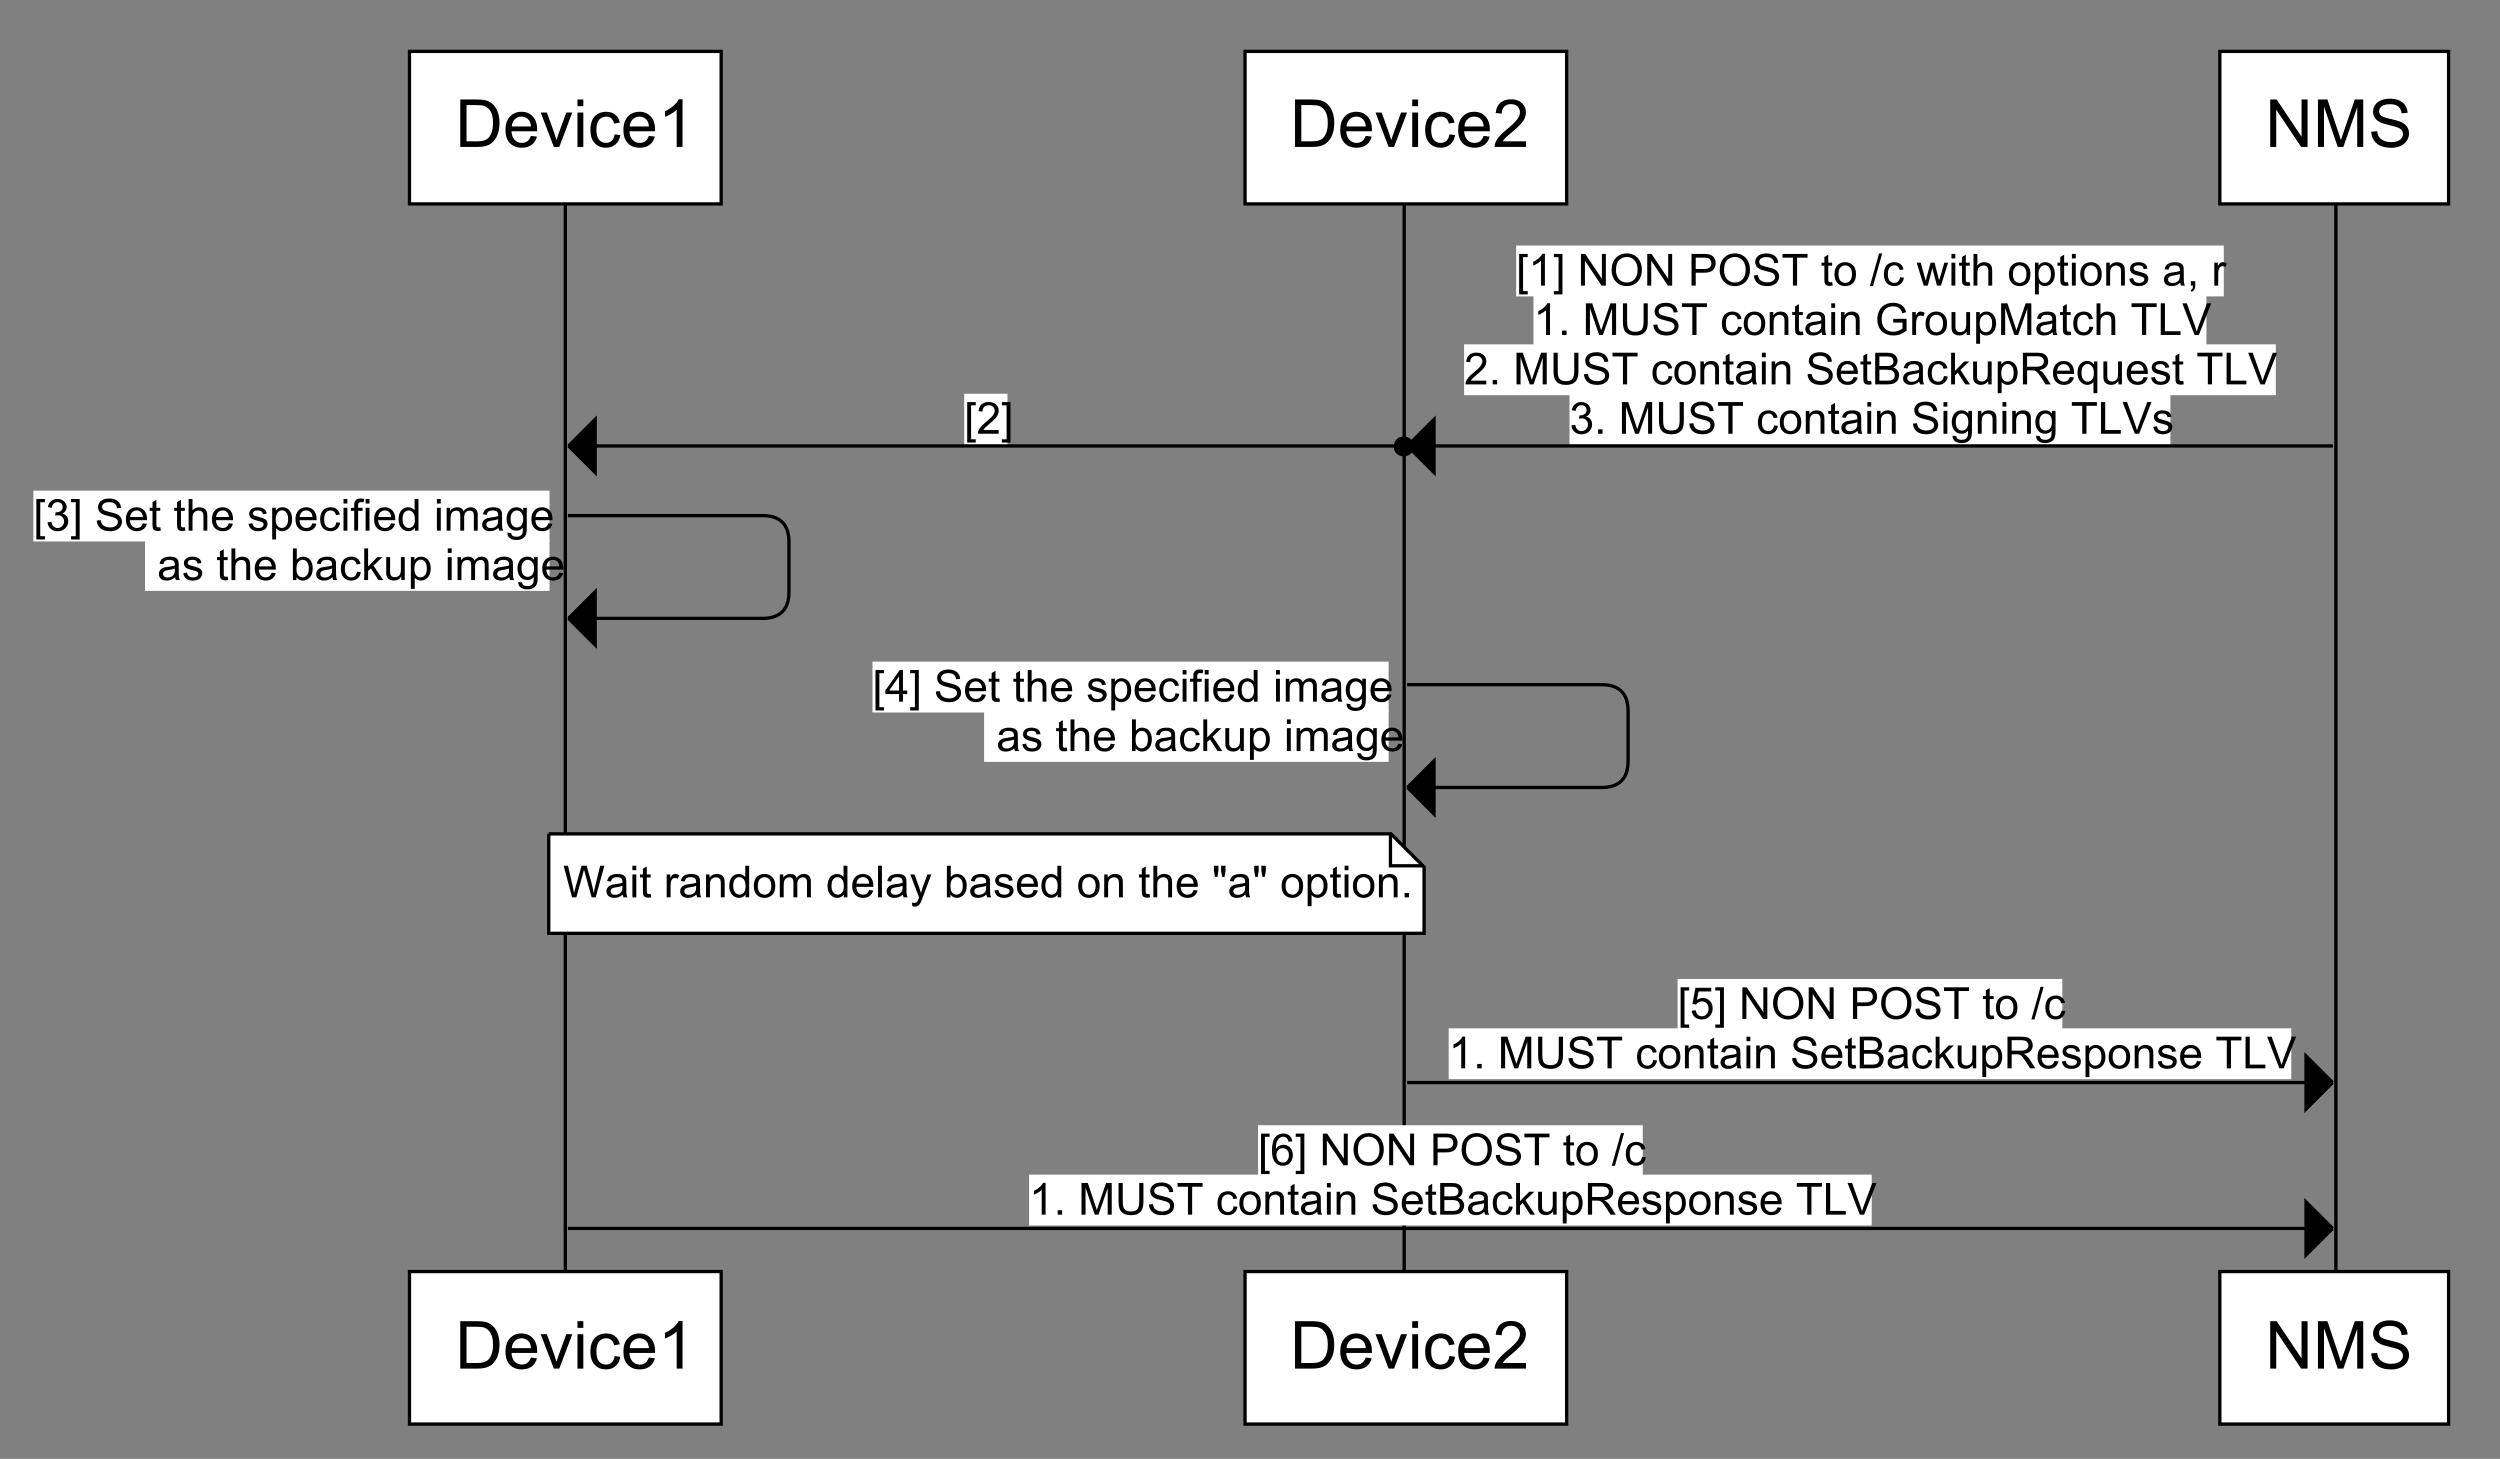 <?xml version="1.0" encoding="UTF-8"?>
<svg xmlns="http://www.w3.org/2000/svg" xmlns:xlink="http://www.w3.org/1999/xlink" width="754pt" height="440pt" viewBox="0 0 754 440" version="1.1">
<rect x="0" y="0" width="754" height="440" fill="#808080" stroke="none"/>
<defs>
<g>
<symbol overflow="visible" id="glyph0-0">
<path style="stroke:none;" d="M 2.5 0 L 2.5 -12.5 L 12.5 -12.5 L 12.5 0 Z M 2.812 -0.312 L 12.188 -0.312 L 12.188 -12.188 L 2.812 -12.188 Z M 2.812 -0.312 "/>
</symbol>
<symbol overflow="visible" id="glyph0-1">
<path style="stroke:none;" d="M 1.547 0 L 1.547 -14.312 L 6.469 -14.312 C 7.582 -14.312 8.438 -14.242 9.031 -14.109 C 9.844 -13.922 10.539 -13.582 11.125 -13.094 C 11.875 -12.445 12.438 -11.629 12.812 -10.641 C 13.188 -9.648 13.375 -8.516 13.375 -7.234 C 13.375 -6.148 13.25 -5.188 13 -4.344 C 12.75 -3.508 12.422 -2.816 12.016 -2.266 C 11.617 -1.711 11.188 -1.273 10.719 -0.953 C 10.25 -0.641 9.68 -0.398 9.016 -0.234 C 8.348 -0.078 7.578 0 6.703 0 Z M 3.438 -1.688 L 6.5 -1.688 C 7.438 -1.688 8.172 -1.773 8.703 -1.953 C 9.242 -2.129 9.676 -2.379 10 -2.703 C 10.445 -3.148 10.797 -3.75 11.047 -4.5 C 11.297 -5.258 11.422 -6.18 11.422 -7.266 C 11.422 -8.766 11.176 -9.914 10.688 -10.719 C 10.195 -11.52 9.598 -12.055 8.891 -12.328 C 8.391 -12.523 7.578 -12.625 6.453 -12.625 L 3.438 -12.625 Z M 3.438 -1.688 "/>
</symbol>
<symbol overflow="visible" id="glyph0-2">
<path style="stroke:none;" d="M 8.422 -3.344 L 10.234 -3.109 C 9.953 -2.055 9.422 -1.234 8.641 -0.641 C 7.867 -0.055 6.879 0.234 5.672 0.234 C 4.16 0.234 2.957 -0.227 2.062 -1.156 C 1.176 -2.094 0.734 -3.406 0.734 -5.094 C 0.734 -6.844 1.18 -8.195 2.078 -9.156 C 2.973 -10.125 4.141 -10.609 5.578 -10.609 C 6.961 -10.609 8.094 -10.133 8.969 -9.188 C 9.852 -8.25 10.297 -6.922 10.297 -5.203 C 10.297 -5.098 10.289 -4.941 10.281 -4.734 L 2.547 -4.734 C 2.609 -3.598 2.93 -2.727 3.516 -2.125 C 4.098 -1.52 4.82 -1.219 5.688 -1.219 C 6.332 -1.219 6.879 -1.383 7.328 -1.719 C 7.785 -2.062 8.148 -2.602 8.422 -3.344 Z M 2.641 -6.188 L 8.438 -6.188 C 8.363 -7.051 8.145 -7.703 7.781 -8.141 C 7.219 -8.816 6.488 -9.156 5.594 -9.156 C 4.789 -9.156 4.113 -8.883 3.562 -8.344 C 3.008 -7.812 2.703 -7.094 2.641 -6.188 Z M 2.641 -6.188 "/>
</symbol>
<symbol overflow="visible" id="glyph0-3">
<path style="stroke:none;" d="M 4.203 0 L 0.25 -10.375 L 2.109 -10.375 L 4.344 -4.156 C 4.582 -3.488 4.801 -2.797 5 -2.078 C 5.156 -2.617 5.375 -3.273 5.656 -4.047 L 7.953 -10.375 L 9.766 -10.375 L 5.844 0 Z M 4.203 0 "/>
</symbol>
<symbol overflow="visible" id="glyph0-4">
<path style="stroke:none;" d="M 1.328 -12.297 L 1.328 -14.312 L 3.094 -14.312 L 3.094 -12.297 Z M 1.328 0 L 1.328 -10.375 L 3.094 -10.375 L 3.094 0 Z M 1.328 0 "/>
</symbol>
<symbol overflow="visible" id="glyph0-5">
<path style="stroke:none;" d="M 8.094 -3.797 L 9.812 -3.578 C 9.625 -2.379 9.141 -1.441 8.359 -0.766 C 7.586 -0.098 6.633 0.234 5.5 0.234 C 4.082 0.234 2.941 -0.227 2.078 -1.156 C 1.211 -2.082 0.781 -3.41 0.781 -5.141 C 0.781 -6.266 0.961 -7.242 1.328 -8.078 C 1.703 -8.922 2.27 -9.551 3.031 -9.969 C 3.789 -10.395 4.617 -10.609 5.516 -10.609 C 6.641 -10.609 7.555 -10.32 8.266 -9.75 C 8.984 -9.176 9.445 -8.367 9.656 -7.328 L 7.938 -7.062 C 7.781 -7.758 7.492 -8.281 7.078 -8.625 C 6.66 -8.977 6.16 -9.156 5.578 -9.156 C 4.691 -9.156 3.973 -8.836 3.422 -8.203 C 2.867 -7.566 2.594 -6.566 2.594 -5.203 C 2.594 -3.805 2.859 -2.789 3.391 -2.156 C 3.922 -1.531 4.617 -1.219 5.484 -1.219 C 6.172 -1.219 6.742 -1.426 7.203 -1.844 C 7.672 -2.27 7.969 -2.922 8.094 -3.797 Z M 8.094 -3.797 "/>
</symbol>
<symbol overflow="visible" id="glyph0-6">
<path style="stroke:none;" d="M 7.453 0 L 5.688 0 L 5.688 -11.203 C 5.27 -10.797 4.719 -10.391 4.031 -9.984 C 3.344 -9.586 2.723 -9.285 2.172 -9.078 L 2.172 -10.781 C 3.16 -11.238 4.02 -11.797 4.75 -12.453 C 5.488 -13.117 6.008 -13.758 6.312 -14.375 L 7.453 -14.375 Z M 7.453 0 "/>
</symbol>
<symbol overflow="visible" id="glyph0-7">
<path style="stroke:none;" d="M 10.062 -1.688 L 10.062 0 L 0.609 0 C 0.598 -0.426 0.664 -0.832 0.812 -1.219 C 1.051 -1.863 1.438 -2.5 1.969 -3.125 C 2.5 -3.75 3.266 -4.473 4.266 -5.297 C 5.828 -6.566 6.879 -7.57 7.422 -8.312 C 7.973 -9.062 8.25 -9.77 8.25 -10.438 C 8.25 -11.133 8 -11.723 7.5 -12.203 C 7 -12.68 6.348 -12.922 5.547 -12.922 C 4.703 -12.922 4.023 -12.664 3.516 -12.156 C 3.004 -11.645 2.75 -10.941 2.75 -10.047 L 0.938 -10.234 C 1.062 -11.578 1.523 -12.602 2.328 -13.312 C 3.141 -14.02 4.227 -14.375 5.594 -14.375 C 6.957 -14.375 8.039 -13.992 8.844 -13.234 C 9.645 -12.473 10.047 -11.531 10.047 -10.406 C 10.047 -9.832 9.926 -9.266 9.688 -8.703 C 9.457 -8.148 9.07 -7.566 8.531 -6.953 C 7.988 -6.348 7.086 -5.508 5.828 -4.438 C 4.766 -3.551 4.082 -2.953 3.781 -2.641 C 3.488 -2.328 3.242 -2.008 3.047 -1.688 Z M 10.062 -1.688 "/>
</symbol>
<symbol overflow="visible" id="glyph0-8">
<path style="stroke:none;" d="M 1.531 0 L 1.531 -14.312 L 3.469 -14.312 L 10.984 -3.078 L 10.984 -14.312 L 12.797 -14.312 L 12.797 0 L 10.859 0 L 3.344 -11.25 L 3.344 0 Z M 1.531 0 "/>
</symbol>
<symbol overflow="visible" id="glyph0-9">
<path style="stroke:none;" d="M 1.484 0 L 1.484 -14.312 L 4.344 -14.312 L 7.719 -4.188 C 8.031 -3.238 8.258 -2.531 8.406 -2.062 C 8.57 -2.582 8.828 -3.348 9.172 -4.359 L 12.594 -14.312 L 15.141 -14.312 L 15.141 0 L 13.328 0 L 13.328 -11.984 L 9.156 0 L 7.453 0 L 3.312 -12.188 L 3.312 0 Z M 1.484 0 "/>
</symbol>
<symbol overflow="visible" id="glyph0-10">
<path style="stroke:none;" d="M 0.906 -4.594 L 2.688 -4.75 C 2.77 -4.039 2.961 -3.457 3.266 -3 C 3.578 -2.539 4.055 -2.164 4.703 -1.875 C 5.359 -1.594 6.098 -1.453 6.922 -1.453 C 7.641 -1.453 8.273 -1.555 8.828 -1.766 C 9.379 -1.984 9.789 -2.281 10.062 -2.656 C 10.332 -3.031 10.469 -3.441 10.469 -3.891 C 10.469 -4.336 10.336 -4.727 10.078 -5.062 C 9.816 -5.395 9.391 -5.676 8.797 -5.906 C 8.41 -6.062 7.555 -6.297 6.234 -6.609 C 4.922 -6.922 4.004 -7.219 3.484 -7.5 C 2.797 -7.852 2.285 -8.297 1.953 -8.828 C 1.617 -9.359 1.453 -9.953 1.453 -10.609 C 1.453 -11.336 1.656 -12.016 2.062 -12.641 C 2.469 -13.266 3.066 -13.738 3.859 -14.062 C 4.648 -14.395 5.523 -14.562 6.484 -14.562 C 7.547 -14.562 8.484 -14.391 9.297 -14.047 C 10.109 -13.703 10.727 -13.195 11.156 -12.531 C 11.594 -11.875 11.828 -11.125 11.859 -10.281 L 10.047 -10.141 C 9.953 -11.047 9.625 -11.727 9.062 -12.188 C 8.5 -12.656 7.664 -12.891 6.562 -12.891 C 5.414 -12.891 4.578 -12.676 4.047 -12.25 C 3.523 -11.832 3.266 -11.332 3.266 -10.75 C 3.266 -10.227 3.453 -9.801 3.828 -9.469 C 4.191 -9.133 5.145 -8.797 6.688 -8.453 C 8.227 -8.109 9.285 -7.805 9.859 -7.547 C 10.691 -7.16 11.305 -6.672 11.703 -6.078 C 12.098 -5.492 12.297 -4.816 12.297 -4.047 C 12.297 -3.285 12.078 -2.566 11.641 -1.891 C 11.203 -1.211 10.57 -0.688 9.75 -0.312 C 8.938 0.062 8.02 0.25 7 0.25 C 5.707 0.25 4.625 0.062 3.75 -0.312 C 2.875 -0.695 2.188 -1.27 1.688 -2.031 C 1.188 -2.789 0.926 -3.645 0.906 -4.594 Z M 0.906 -4.594 "/>
</symbol>
<symbol overflow="visible" id="glyph1-0">
<path style="stroke:none;" d="M 1.672 0 L 1.672 -8.328 L 8.328 -8.328 L 8.328 0 Z M 1.875 -0.203 L 8.125 -0.203 L 8.125 -8.125 L 1.875 -8.125 Z M 1.875 -0.203 "/>
</symbol>
<symbol overflow="visible" id="glyph1-1">
<path style="stroke:none;" d="M 0.906 2.656 L 0.906 -9.547 L 3.484 -9.547 L 3.484 -8.578 L 2.078 -8.578 L 2.078 1.672 L 3.484 1.672 L 3.484 2.656 Z M 0.906 2.656 "/>
</symbol>
<symbol overflow="visible" id="glyph1-2">
<path style="stroke:none;" d="M 4.969 0 L 3.797 0 L 3.797 -7.469 C 3.516 -7.195 3.145 -6.926 2.688 -6.656 C 2.227 -6.383 1.816 -6.18 1.453 -6.047 L 1.453 -7.188 C 2.109 -7.488 2.68 -7.859 3.172 -8.297 C 3.66 -8.742 4.004 -9.172 4.203 -9.578 L 4.969 -9.578 Z M 4.969 0 "/>
</symbol>
<symbol overflow="visible" id="glyph1-3">
<path style="stroke:none;" d="M 2.844 2.656 L 0.25 2.656 L 0.25 1.672 L 1.672 1.672 L 1.672 -8.578 L 0.25 -8.578 L 0.25 -9.547 L 2.844 -9.547 Z M 2.844 2.656 "/>
</symbol>
<symbol overflow="visible" id="glyph1-4">
<path style="stroke:none;" d=""/>
</symbol>
<symbol overflow="visible" id="glyph1-5">
<path style="stroke:none;" d="M 1.016 0 L 1.016 -9.547 L 2.312 -9.547 L 7.328 -2.047 L 7.328 -9.547 L 8.531 -9.547 L 8.531 0 L 7.234 0 L 2.219 -7.5 L 2.219 0 Z M 1.016 0 "/>
</symbol>
<symbol overflow="visible" id="glyph1-6">
<path style="stroke:none;" d="M 0.641 -4.641 C 0.641 -6.223 1.066 -7.461 1.922 -8.359 C 2.773 -9.254 3.875 -9.703 5.219 -9.703 C 6.094 -9.703 6.883 -9.492 7.594 -9.078 C 8.301 -8.66 8.836 -8.07 9.203 -7.312 C 9.578 -6.562 9.766 -5.707 9.766 -4.75 C 9.766 -3.789 9.566 -2.926 9.172 -2.156 C 8.785 -1.395 8.234 -0.816 7.516 -0.422 C 6.805 -0.035 6.035 0.156 5.203 0.156 C 4.305 0.156 3.504 -0.055 2.797 -0.484 C 2.086 -0.922 1.551 -1.516 1.188 -2.266 C 0.82 -3.016 0.641 -3.805 0.641 -4.641 Z M 1.953 -4.625 C 1.953 -3.477 2.258 -2.57 2.875 -1.906 C 3.488 -1.25 4.266 -0.922 5.203 -0.922 C 6.148 -0.922 6.93 -1.254 7.547 -1.922 C 8.16 -2.586 8.469 -3.535 8.469 -4.766 C 8.469 -5.535 8.332 -6.211 8.062 -6.797 C 7.801 -7.379 7.414 -7.828 6.906 -8.141 C 6.406 -8.461 5.844 -8.625 5.219 -8.625 C 4.32 -8.625 3.551 -8.316 2.906 -7.703 C 2.27 -7.086 1.953 -6.062 1.953 -4.625 Z M 1.953 -4.625 "/>
</symbol>
<symbol overflow="visible" id="glyph1-7">
<path style="stroke:none;" d="M 1.031 0 L 1.031 -9.547 L 4.625 -9.547 C 5.258 -9.547 5.742 -9.516 6.078 -9.453 C 6.547 -9.367 6.938 -9.219 7.25 -9 C 7.57 -8.781 7.828 -8.473 8.016 -8.078 C 8.211 -7.68 8.312 -7.25 8.312 -6.781 C 8.312 -5.969 8.051 -5.281 7.531 -4.719 C 7.02 -4.156 6.086 -3.875 4.734 -3.875 L 2.297 -3.875 L 2.297 0 Z M 2.297 -5 L 4.75 -5 C 5.57 -5 6.156 -5.148 6.5 -5.453 C 6.844 -5.766 7.016 -6.191 7.016 -6.734 C 7.016 -7.141 6.91 -7.484 6.703 -7.766 C 6.504 -8.047 6.238 -8.234 5.906 -8.328 C 5.695 -8.391 5.305 -8.422 4.734 -8.422 L 2.297 -8.422 Z M 2.297 -5 "/>
</symbol>
<symbol overflow="visible" id="glyph1-8">
<path style="stroke:none;" d="M 0.594 -3.062 L 1.797 -3.172 C 1.848 -2.691 1.977 -2.297 2.188 -1.984 C 2.395 -1.68 2.711 -1.438 3.141 -1.25 C 3.578 -1.062 4.066 -0.969 4.609 -0.969 C 5.086 -0.969 5.508 -1.039 5.875 -1.188 C 6.25 -1.332 6.523 -1.523 6.703 -1.766 C 6.879 -2.016 6.969 -2.289 6.969 -2.594 C 6.969 -2.895 6.879 -3.156 6.703 -3.375 C 6.535 -3.594 6.254 -3.781 5.859 -3.938 C 5.598 -4.039 5.031 -4.195 4.156 -4.406 C 3.281 -4.613 2.664 -4.812 2.312 -5 C 1.863 -5.238 1.523 -5.535 1.297 -5.891 C 1.078 -6.242 0.969 -6.641 0.969 -7.078 C 0.969 -7.555 1.102 -8.004 1.375 -8.422 C 1.645 -8.836 2.039 -9.156 2.562 -9.375 C 3.094 -9.594 3.68 -9.703 4.328 -9.703 C 5.023 -9.703 5.645 -9.586 6.188 -9.359 C 6.727 -9.129 7.145 -8.789 7.438 -8.344 C 7.727 -7.906 7.883 -7.41 7.906 -6.859 L 6.703 -6.766 C 6.629 -7.367 6.406 -7.82 6.031 -8.125 C 5.656 -8.438 5.102 -8.594 4.375 -8.594 C 3.613 -8.594 3.055 -8.453 2.703 -8.172 C 2.359 -7.891 2.188 -7.551 2.188 -7.156 C 2.188 -6.812 2.305 -6.531 2.547 -6.312 C 2.797 -6.094 3.43 -5.863 4.453 -5.625 C 5.484 -5.395 6.188 -5.195 6.562 -5.031 C 7.125 -4.77 7.535 -4.441 7.797 -4.047 C 8.055 -3.66 8.188 -3.207 8.188 -2.688 C 8.188 -2.188 8.039 -1.707 7.75 -1.25 C 7.469 -0.801 7.051 -0.453 6.5 -0.203 C 5.957 0.035 5.348 0.156 4.672 0.156 C 3.805 0.156 3.082 0.031 2.5 -0.219 C 1.914 -0.469 1.457 -0.844 1.125 -1.344 C 0.789 -1.852 0.613 -2.426 0.594 -3.062 Z M 0.594 -3.062 "/>
</symbol>
<symbol overflow="visible" id="glyph1-9">
<path style="stroke:none;" d="M 3.453 0 L 3.453 -8.422 L 0.312 -8.422 L 0.312 -9.547 L 7.875 -9.547 L 7.875 -8.422 L 4.719 -8.422 L 4.719 0 Z M 3.453 0 "/>
</symbol>
<symbol overflow="visible" id="glyph1-10">
<path style="stroke:none;" d="M 3.438 -1.047 L 3.609 -0.016 C 3.273 0.055 2.977 0.094 2.719 0.094 C 2.289 0.094 1.957 0.023 1.719 -0.109 C 1.488 -0.242 1.328 -0.422 1.234 -0.641 C 1.141 -0.859 1.094 -1.32 1.094 -2.031 L 1.094 -6 L 0.234 -6 L 0.234 -6.906 L 1.094 -6.906 L 1.094 -8.625 L 2.266 -9.328 L 2.266 -6.906 L 3.438 -6.906 L 3.438 -6 L 2.266 -6 L 2.266 -1.953 C 2.266 -1.617 2.281 -1.406 2.312 -1.312 C 2.352 -1.219 2.422 -1.141 2.516 -1.078 C 2.609 -1.023 2.742 -1 2.922 -1 C 3.055 -1 3.227 -1.016 3.438 -1.047 Z M 3.438 -1.047 "/>
</symbol>
<symbol overflow="visible" id="glyph1-11">
<path style="stroke:none;" d="M 0.438 -3.453 C 0.438 -4.734 0.797 -5.68 1.516 -6.297 C 2.109 -6.805 2.832 -7.062 3.688 -7.062 C 4.633 -7.062 5.41 -6.75 6.016 -6.125 C 6.617 -5.508 6.922 -4.648 6.922 -3.547 C 6.922 -2.66 6.785 -1.961 6.516 -1.453 C 6.254 -0.941 5.867 -0.547 5.359 -0.266 C 4.848 0.016 4.289 0.156 3.688 0.156 C 2.719 0.156 1.93 -0.148 1.328 -0.766 C 0.734 -1.391 0.438 -2.285 0.438 -3.453 Z M 1.641 -3.453 C 1.641 -2.566 1.832 -1.906 2.219 -1.469 C 2.613 -1.031 3.102 -0.812 3.688 -0.812 C 4.27 -0.812 4.754 -1.031 5.141 -1.469 C 5.523 -1.914 5.719 -2.594 5.719 -3.5 C 5.719 -4.352 5.52 -5 5.125 -5.438 C 4.738 -5.875 4.258 -6.094 3.688 -6.094 C 3.102 -6.094 2.613 -5.875 2.219 -5.438 C 1.832 -5 1.641 -4.336 1.641 -3.453 Z M 1.641 -3.453 "/>
</symbol>
<symbol overflow="visible" id="glyph1-12">
<path style="stroke:none;" d="M 0 0.156 L 2.766 -9.703 L 3.703 -9.703 L 0.938 0.156 Z M 0 0.156 "/>
</symbol>
<symbol overflow="visible" id="glyph1-13">
<path style="stroke:none;" d="M 5.391 -2.531 L 6.547 -2.375 C 6.422 -1.582 6.098 -0.961 5.578 -0.516 C 5.055 -0.066 4.414 0.156 3.656 0.156 C 2.719 0.156 1.957 -0.148 1.375 -0.766 C 0.801 -1.391 0.516 -2.273 0.516 -3.422 C 0.516 -4.172 0.641 -4.828 0.891 -5.391 C 1.141 -5.953 1.516 -6.367 2.016 -6.641 C 2.523 -6.922 3.078 -7.062 3.672 -7.062 C 4.422 -7.062 5.035 -6.867 5.516 -6.484 C 5.992 -6.109 6.301 -5.57 6.438 -4.875 L 5.297 -4.703 C 5.18 -5.172 4.984 -5.52 4.703 -5.75 C 4.43 -5.988 4.102 -6.109 3.719 -6.109 C 3.125 -6.109 2.641 -5.895 2.266 -5.469 C 1.898 -5.039 1.719 -4.375 1.719 -3.469 C 1.719 -2.531 1.895 -1.852 2.25 -1.438 C 2.613 -1.02 3.082 -0.812 3.656 -0.812 C 4.113 -0.812 4.492 -0.953 4.797 -1.234 C 5.109 -1.516 5.305 -1.945 5.391 -2.531 Z M 5.391 -2.531 "/>
</symbol>
<symbol overflow="visible" id="glyph1-14">
<path style="stroke:none;" d="M 2.156 0 L 0.031 -6.906 L 1.25 -6.906 L 2.344 -2.922 L 2.766 -1.438 C 2.773 -1.508 2.895 -1.984 3.125 -2.859 L 4.219 -6.906 L 5.422 -6.906 L 6.453 -2.906 L 6.797 -1.578 L 7.203 -2.922 L 8.375 -6.906 L 9.516 -6.906 L 7.359 0 L 6.141 0 L 5.047 -4.141 L 4.781 -5.312 L 3.375 0 Z M 2.156 0 "/>
</symbol>
<symbol overflow="visible" id="glyph1-15">
<path style="stroke:none;" d="M 0.891 -8.188 L 0.891 -9.547 L 2.062 -9.547 L 2.062 -8.188 Z M 0.891 0 L 0.891 -6.906 L 2.062 -6.906 L 2.062 0 Z M 0.891 0 "/>
</symbol>
<symbol overflow="visible" id="glyph1-16">
<path style="stroke:none;" d="M 0.875 0 L 0.875 -9.547 L 2.047 -9.547 L 2.047 -6.125 C 2.598 -6.75 3.289 -7.062 4.125 -7.062 C 4.633 -7.062 5.078 -6.961 5.453 -6.766 C 5.828 -6.566 6.098 -6.285 6.266 -5.922 C 6.43 -5.566 6.516 -5.051 6.516 -4.375 L 6.516 0 L 5.344 0 L 5.344 -4.375 C 5.344 -4.969 5.211 -5.395 4.953 -5.656 C 4.703 -5.926 4.344 -6.062 3.875 -6.062 C 3.531 -6.062 3.203 -5.969 2.891 -5.781 C 2.586 -5.602 2.367 -5.359 2.234 -5.047 C 2.109 -4.742 2.047 -4.32 2.047 -3.781 L 2.047 0 Z M 0.875 0 "/>
</symbol>
<symbol overflow="visible" id="glyph1-17">
<path style="stroke:none;" d="M 0.875 2.656 L 0.875 -6.906 L 1.953 -6.906 L 1.953 -6.016 C 2.203 -6.367 2.484 -6.629 2.797 -6.797 C 3.117 -6.973 3.504 -7.062 3.953 -7.062 C 4.535 -7.062 5.051 -6.91 5.5 -6.609 C 5.957 -6.305 6.301 -5.879 6.531 -5.328 C 6.758 -4.773 6.875 -4.164 6.875 -3.5 C 6.875 -2.801 6.75 -2.164 6.5 -1.594 C 6.25 -1.031 5.879 -0.598 5.391 -0.297 C 4.91 0.004 4.398 0.156 3.859 0.156 C 3.473 0.156 3.125 0.07 2.812 -0.094 C 2.5 -0.258 2.242 -0.469 2.047 -0.719 L 2.047 2.656 Z M 1.938 -3.422 C 1.938 -2.523 2.113 -1.863 2.469 -1.438 C 2.832 -1.02 3.27 -0.812 3.781 -0.812 C 4.301 -0.812 4.75 -1.031 5.125 -1.469 C 5.5 -1.906 5.688 -2.586 5.688 -3.516 C 5.688 -4.391 5.504 -5.047 5.141 -5.484 C 4.773 -5.93 4.344 -6.156 3.844 -6.156 C 3.344 -6.156 2.898 -5.922 2.516 -5.453 C 2.129 -4.984 1.938 -4.305 1.938 -3.422 Z M 1.938 -3.422 "/>
</symbol>
<symbol overflow="visible" id="glyph1-18">
<path style="stroke:none;" d="M 0.875 0 L 0.875 -6.906 L 1.938 -6.906 L 1.938 -5.922 C 2.438 -6.68 3.164 -7.062 4.125 -7.062 C 4.539 -7.062 4.926 -6.988 5.281 -6.844 C 5.633 -6.695 5.895 -6.5 6.062 -6.25 C 6.238 -6.008 6.363 -5.723 6.438 -5.391 C 6.477 -5.172 6.5 -4.789 6.5 -4.25 L 6.5 0 L 5.328 0 L 5.328 -4.203 C 5.328 -4.68 5.281 -5.035 5.188 -5.266 C 5.094 -5.504 4.93 -5.691 4.703 -5.828 C 4.473 -5.973 4.203 -6.047 3.891 -6.047 C 3.391 -6.047 2.957 -5.891 2.594 -5.578 C 2.227 -5.266 2.047 -4.664 2.047 -3.781 L 2.047 0 Z M 0.875 0 "/>
</symbol>
<symbol overflow="visible" id="glyph1-19">
<path style="stroke:none;" d="M 0.406 -2.062 L 1.562 -2.25 C 1.633 -1.781 1.816 -1.422 2.109 -1.172 C 2.41 -0.93 2.828 -0.812 3.359 -0.812 C 3.898 -0.812 4.301 -0.922 4.562 -1.141 C 4.82 -1.359 4.953 -1.613 4.953 -1.906 C 4.953 -2.164 4.832 -2.375 4.594 -2.531 C 4.438 -2.633 4.039 -2.766 3.406 -2.922 C 2.539 -3.141 1.941 -3.328 1.609 -3.484 C 1.285 -3.648 1.035 -3.867 0.859 -4.141 C 0.691 -4.422 0.609 -4.734 0.609 -5.078 C 0.609 -5.379 0.676 -5.66 0.812 -5.922 C 0.957 -6.191 1.148 -6.414 1.391 -6.594 C 1.578 -6.719 1.828 -6.828 2.141 -6.922 C 2.453 -7.016 2.789 -7.062 3.156 -7.062 C 3.695 -7.062 4.172 -6.984 4.578 -6.828 C 4.984 -6.672 5.285 -6.457 5.484 -6.188 C 5.68 -5.926 5.816 -5.57 5.891 -5.125 L 4.75 -4.969 C 4.695 -5.32 4.547 -5.598 4.297 -5.797 C 4.047 -6.004 3.691 -6.109 3.234 -6.109 C 2.691 -6.109 2.305 -6.02 2.078 -5.844 C 1.848 -5.664 1.734 -5.457 1.734 -5.219 C 1.734 -5.062 1.781 -4.922 1.875 -4.797 C 1.977 -4.672 2.129 -4.566 2.328 -4.484 C 2.441 -4.441 2.785 -4.344 3.359 -4.188 C 4.191 -3.969 4.77 -3.785 5.094 -3.641 C 5.426 -3.504 5.688 -3.301 5.875 -3.031 C 6.062 -2.758 6.156 -2.426 6.156 -2.031 C 6.156 -1.633 6.039 -1.266 5.812 -0.922 C 5.582 -0.578 5.25 -0.312 4.812 -0.125 C 4.383 0.062 3.898 0.156 3.359 0.156 C 2.461 0.156 1.781 -0.031 1.312 -0.406 C 0.844 -0.781 0.539 -1.332 0.406 -2.062 Z M 0.406 -2.062 "/>
</symbol>
<symbol overflow="visible" id="glyph1-20">
<path style="stroke:none;" d="M 5.391 -0.859 C 4.953 -0.484 4.531 -0.219 4.125 -0.062 C 3.727 0.082 3.301 0.156 2.844 0.156 C 2.082 0.156 1.5 -0.023 1.094 -0.391 C 0.688 -0.766 0.484 -1.242 0.484 -1.828 C 0.484 -2.16 0.555 -2.469 0.703 -2.75 C 0.859 -3.031 1.062 -3.254 1.312 -3.422 C 1.562 -3.586 1.844 -3.719 2.156 -3.812 C 2.383 -3.863 2.734 -3.922 3.203 -3.984 C 4.148 -4.098 4.848 -4.234 5.297 -4.391 C 5.297 -4.547 5.297 -4.645 5.297 -4.688 C 5.297 -5.164 5.188 -5.504 4.969 -5.703 C 4.664 -5.961 4.219 -6.094 3.625 -6.094 C 3.082 -6.094 2.676 -5.992 2.406 -5.797 C 2.145 -5.609 1.953 -5.27 1.828 -4.781 L 0.688 -4.938 C 0.789 -5.426 0.961 -5.82 1.203 -6.125 C 1.441 -6.426 1.785 -6.656 2.234 -6.812 C 2.68 -6.977 3.203 -7.062 3.797 -7.062 C 4.391 -7.062 4.867 -6.992 5.234 -6.859 C 5.609 -6.723 5.879 -6.547 6.047 -6.328 C 6.223 -6.117 6.348 -5.852 6.422 -5.531 C 6.453 -5.332 6.469 -4.973 6.469 -4.453 L 6.469 -2.891 C 6.469 -1.805 6.492 -1.117 6.547 -0.828 C 6.598 -0.535 6.695 -0.258 6.844 0 L 5.625 0 C 5.5 -0.238 5.422 -0.523 5.391 -0.859 Z M 5.297 -3.469 C 4.867 -3.289 4.227 -3.145 3.375 -3.031 C 2.895 -2.957 2.555 -2.875 2.359 -2.781 C 2.16 -2.695 2.004 -2.57 1.891 -2.406 C 1.785 -2.238 1.734 -2.055 1.734 -1.859 C 1.734 -1.547 1.848 -1.285 2.078 -1.078 C 2.316 -0.867 2.664 -0.766 3.125 -0.766 C 3.57 -0.766 3.973 -0.863 4.328 -1.062 C 4.68 -1.258 4.941 -1.531 5.109 -1.875 C 5.234 -2.133 5.297 -2.523 5.297 -3.047 Z M 5.297 -3.469 "/>
</symbol>
<symbol overflow="visible" id="glyph1-21">
<path style="stroke:none;" d="M 1.188 0 L 1.188 -1.328 L 2.516 -1.328 L 2.516 0 C 2.516 0.488 2.426 0.883 2.25 1.188 C 2.082 1.488 1.812 1.723 1.438 1.891 L 1.109 1.391 C 1.359 1.273 1.539 1.113 1.656 0.906 C 1.77 0.695 1.832 0.395 1.844 0 Z M 1.188 0 "/>
</symbol>
<symbol overflow="visible" id="glyph1-22">
<path style="stroke:none;" d="M 0.859 0 L 0.859 -6.906 L 1.922 -6.906 L 1.922 -5.859 C 2.191 -6.348 2.438 -6.672 2.656 -6.828 C 2.883 -6.984 3.141 -7.062 3.422 -7.062 C 3.816 -7.062 4.219 -6.938 4.625 -6.688 L 4.219 -5.609 C 3.926 -5.773 3.641 -5.859 3.359 -5.859 C 3.098 -5.859 2.863 -5.781 2.656 -5.625 C 2.457 -5.469 2.316 -5.254 2.234 -4.984 C 2.098 -4.566 2.031 -4.113 2.031 -3.625 L 2.031 0 Z M 0.859 0 "/>
</symbol>
<symbol overflow="visible" id="glyph1-23">
<path style="stroke:none;" d="M 1.203 0 L 1.203 -1.328 L 2.547 -1.328 L 2.547 0 Z M 1.203 0 "/>
</symbol>
<symbol overflow="visible" id="glyph1-24">
<path style="stroke:none;" d="M 0.984 0 L 0.984 -9.547 L 2.891 -9.547 L 5.141 -2.781 C 5.348 -2.156 5.504 -1.688 5.609 -1.375 C 5.711 -1.719 5.879 -2.227 6.109 -2.906 L 8.391 -9.547 L 10.094 -9.547 L 10.094 0 L 8.875 0 L 8.875 -7.984 L 6.109 0 L 4.969 0 L 2.203 -8.125 L 2.203 0 Z M 0.984 0 "/>
</symbol>
<symbol overflow="visible" id="glyph1-25">
<path style="stroke:none;" d="M 7.281 -9.547 L 8.547 -9.547 L 8.547 -4.031 C 8.547 -3.07 8.438 -2.305 8.219 -1.734 C 8.008 -1.172 7.617 -0.711 7.047 -0.359 C 6.484 -0.016 5.742 0.156 4.828 0.156 C 3.93 0.156 3.195 0.004 2.625 -0.297 C 2.062 -0.609 1.656 -1.055 1.406 -1.641 C 1.164 -2.223 1.047 -3.02 1.047 -4.031 L 1.047 -9.547 L 2.312 -9.547 L 2.312 -4.031 C 2.312 -3.207 2.383 -2.598 2.531 -2.203 C 2.688 -1.805 2.953 -1.5 3.328 -1.281 C 3.703 -1.07 4.164 -0.969 4.719 -0.969 C 5.645 -0.969 6.301 -1.176 6.688 -1.594 C 7.082 -2.02 7.281 -2.832 7.281 -4.031 Z M 7.281 -9.547 "/>
</symbol>
<symbol overflow="visible" id="glyph1-26">
<path style="stroke:none;" d="M 5.5 -3.734 L 5.5 -4.859 L 9.531 -4.875 L 9.531 -1.328 C 8.914 -0.828 8.273 -0.453 7.609 -0.203 C 6.953 0.035 6.273 0.156 5.578 0.156 C 4.641 0.156 3.785 -0.039 3.016 -0.438 C 2.254 -0.844 1.676 -1.422 1.281 -2.172 C 0.895 -2.93 0.703 -3.781 0.703 -4.719 C 0.703 -5.656 0.895 -6.523 1.281 -7.328 C 1.676 -8.129 2.238 -8.723 2.969 -9.109 C 3.695 -9.504 4.535 -9.703 5.484 -9.703 C 6.172 -9.703 6.789 -9.586 7.344 -9.359 C 7.906 -9.141 8.344 -8.828 8.656 -8.422 C 8.977 -8.023 9.223 -7.508 9.391 -6.875 L 8.25 -6.562 C 8.102 -7.039 7.926 -7.422 7.719 -7.703 C 7.508 -7.984 7.207 -8.207 6.812 -8.375 C 6.414 -8.539 5.977 -8.625 5.5 -8.625 C 4.914 -8.625 4.41 -8.535 3.984 -8.359 C 3.566 -8.18 3.227 -7.945 2.969 -7.656 C 2.719 -7.375 2.52 -7.062 2.375 -6.719 C 2.133 -6.133 2.016 -5.492 2.016 -4.797 C 2.016 -3.953 2.16 -3.242 2.453 -2.672 C 2.742 -2.098 3.164 -1.672 3.719 -1.391 C 4.281 -1.109 4.879 -0.969 5.516 -0.969 C 6.055 -0.969 6.586 -1.07 7.109 -1.281 C 7.629 -1.5 8.023 -1.727 8.297 -1.969 L 8.297 -3.734 Z M 5.5 -3.734 "/>
</symbol>
<symbol overflow="visible" id="glyph1-27">
<path style="stroke:none;" d="M 5.406 0 L 5.406 -1.016 C 4.863 -0.234 4.133 0.156 3.219 0.156 C 2.812 0.156 2.43 0.078 2.078 -0.078 C 1.723 -0.234 1.457 -0.426 1.281 -0.656 C 1.113 -0.895 0.992 -1.188 0.922 -1.531 C 0.879 -1.758 0.859 -2.125 0.859 -2.625 L 0.859 -6.906 L 2.031 -6.906 L 2.031 -3.078 C 2.031 -2.461 2.051 -2.051 2.094 -1.844 C 2.164 -1.531 2.32 -1.285 2.562 -1.109 C 2.801 -0.941 3.098 -0.859 3.453 -0.859 C 3.797 -0.859 4.125 -0.945 4.438 -1.125 C 4.75 -1.301 4.969 -1.547 5.094 -1.859 C 5.219 -2.172 5.281 -2.617 5.281 -3.203 L 5.281 -6.906 L 6.453 -6.906 L 6.453 0 Z M 5.406 0 "/>
</symbol>
<symbol overflow="visible" id="glyph1-28">
<path style="stroke:none;" d="M 0.969 0 L 0.969 -9.547 L 2.234 -9.547 L 2.234 -1.125 L 6.938 -1.125 L 6.938 0 Z M 0.969 0 "/>
</symbol>
<symbol overflow="visible" id="glyph1-29">
<path style="stroke:none;" d="M 3.75 0 L 0.062 -9.547 L 1.422 -9.547 L 3.906 -2.609 C 4.102 -2.055 4.27 -1.535 4.406 -1.047 C 4.551 -1.566 4.723 -2.086 4.922 -2.609 L 7.5 -9.547 L 8.781 -9.547 L 5.047 0 Z M 3.75 0 "/>
</symbol>
<symbol overflow="visible" id="glyph1-30">
<path style="stroke:none;" d="M 6.703 -1.125 L 6.703 0 L 0.406 0 C 0.395 -0.281 0.441 -0.551 0.547 -0.812 C 0.703 -1.238 0.957 -1.66 1.312 -2.078 C 1.664 -2.492 2.176 -2.977 2.844 -3.531 C 3.883 -4.375 4.586 -5.047 4.953 -5.547 C 5.316 -6.047 5.5 -6.516 5.5 -6.953 C 5.5 -7.422 5.332 -7.812 5 -8.125 C 4.664 -8.445 4.234 -8.609 3.703 -8.609 C 3.129 -8.609 2.672 -8.438 2.328 -8.094 C 1.992 -7.758 1.828 -7.297 1.828 -6.703 L 0.625 -6.812 C 0.707 -7.719 1.016 -8.406 1.547 -8.875 C 2.086 -9.344 2.812 -9.578 3.719 -9.578 C 4.633 -9.578 5.359 -9.32 5.891 -8.812 C 6.43 -8.312 6.703 -7.688 6.703 -6.938 C 6.703 -6.551 6.625 -6.172 6.469 -5.797 C 6.312 -5.43 6.051 -5.047 5.688 -4.641 C 5.32 -4.234 4.719 -3.676 3.875 -2.969 C 3.176 -2.375 2.723 -1.969 2.516 -1.75 C 2.316 -1.539 2.156 -1.332 2.031 -1.125 Z M 6.703 -1.125 "/>
</symbol>
<symbol overflow="visible" id="glyph1-31">
<path style="stroke:none;" d="M 5.609 -2.219 L 6.812 -2.078 C 6.625 -1.367 6.27 -0.816 5.75 -0.422 C 5.238 -0.035 4.582 0.156 3.781 0.156 C 2.77 0.156 1.969 -0.156 1.375 -0.781 C 0.781 -1.406 0.484 -2.273 0.484 -3.391 C 0.484 -4.555 0.781 -5.457 1.375 -6.094 C 1.977 -6.738 2.758 -7.062 3.719 -7.062 C 4.645 -7.062 5.398 -6.75 5.984 -6.125 C 6.566 -5.5 6.859 -4.613 6.859 -3.469 C 6.859 -3.395 6.859 -3.289 6.859 -3.156 L 1.703 -3.156 C 1.742 -2.395 1.957 -1.812 2.344 -1.406 C 2.727 -1.008 3.207 -0.812 3.781 -0.812 C 4.219 -0.812 4.586 -0.922 4.891 -1.141 C 5.191 -1.367 5.43 -1.727 5.609 -2.219 Z M 1.766 -4.125 L 5.625 -4.125 C 5.57 -4.695 5.426 -5.129 5.188 -5.422 C 4.812 -5.879 4.328 -6.109 3.734 -6.109 C 3.191 -6.109 2.738 -5.926 2.375 -5.562 C 2.008 -5.207 1.805 -4.727 1.766 -4.125 Z M 1.766 -4.125 "/>
</symbol>
<symbol overflow="visible" id="glyph1-32">
<path style="stroke:none;" d="M 0.969 0 L 0.969 -9.547 L 4.562 -9.547 C 5.289 -9.547 5.875 -9.445 6.312 -9.25 C 6.75 -9.062 7.094 -8.766 7.344 -8.359 C 7.594 -7.953 7.719 -7.531 7.719 -7.094 C 7.719 -6.688 7.602 -6.301 7.375 -5.938 C 7.156 -5.582 6.828 -5.297 6.391 -5.078 C 6.961 -4.91 7.406 -4.617 7.719 -4.203 C 8.031 -3.797 8.188 -3.316 8.188 -2.766 C 8.188 -2.316 8.086 -1.898 7.891 -1.516 C 7.703 -1.129 7.469 -0.832 7.188 -0.625 C 6.914 -0.414 6.57 -0.258 6.156 -0.156 C 5.738 -0.051 5.223 0 4.609 0 Z M 2.234 -5.531 L 4.297 -5.531 C 4.859 -5.531 5.258 -5.566 5.5 -5.641 C 5.82 -5.734 6.062 -5.891 6.219 -6.109 C 6.383 -6.336 6.469 -6.617 6.469 -6.953 C 6.469 -7.266 6.391 -7.539 6.234 -7.781 C 6.086 -8.02 5.875 -8.188 5.594 -8.281 C 5.312 -8.375 4.828 -8.422 4.141 -8.422 L 2.234 -8.422 Z M 2.234 -1.125 L 4.609 -1.125 C 5.016 -1.125 5.301 -1.141 5.469 -1.172 C 5.758 -1.223 6.004 -1.305 6.203 -1.422 C 6.398 -1.547 6.562 -1.723 6.688 -1.953 C 6.812 -2.191 6.875 -2.461 6.875 -2.766 C 6.875 -3.117 6.781 -3.426 6.594 -3.688 C 6.414 -3.957 6.164 -4.145 5.844 -4.25 C 5.52 -4.352 5.051 -4.406 4.438 -4.406 L 2.234 -4.406 Z M 2.234 -1.125 "/>
</symbol>
<symbol overflow="visible" id="glyph1-33">
<path style="stroke:none;" d="M 0.891 0 L 0.891 -9.547 L 2.062 -9.547 L 2.062 -4.094 L 4.828 -6.906 L 6.344 -6.906 L 3.703 -4.344 L 6.609 0 L 5.172 0 L 2.891 -3.531 L 2.062 -2.734 L 2.062 0 Z M 0.891 0 "/>
</symbol>
<symbol overflow="visible" id="glyph1-34">
<path style="stroke:none;" d="M 1.047 0 L 1.047 -9.547 L 5.281 -9.547 C 6.125 -9.547 6.766 -9.457 7.203 -9.281 C 7.648 -9.113 8.004 -8.812 8.266 -8.375 C 8.535 -7.938 8.672 -7.457 8.672 -6.938 C 8.672 -6.258 8.453 -5.688 8.016 -5.219 C 7.578 -4.758 6.898 -4.469 5.984 -4.344 C 6.316 -4.176 6.57 -4.016 6.75 -3.859 C 7.113 -3.523 7.461 -3.102 7.797 -2.594 L 9.453 0 L 7.875 0 L 6.609 -1.984 C 6.234 -2.555 5.926 -2.992 5.688 -3.297 C 5.457 -3.598 5.242 -3.812 5.047 -3.938 C 4.859 -4.062 4.672 -4.145 4.484 -4.188 C 4.336 -4.219 4.102 -4.234 3.781 -4.234 L 2.312 -4.234 L 2.312 0 Z M 2.312 -5.328 L 5.031 -5.328 C 5.602 -5.328 6.051 -5.383 6.375 -5.5 C 6.695 -5.625 6.941 -5.816 7.109 -6.078 C 7.285 -6.336 7.375 -6.625 7.375 -6.938 C 7.375 -7.383 7.207 -7.754 6.875 -8.047 C 6.551 -8.336 6.035 -8.484 5.328 -8.484 L 2.312 -8.484 Z M 2.312 -5.328 "/>
</symbol>
<symbol overflow="visible" id="glyph1-35">
<path style="stroke:none;" d="M 5.281 2.656 L 5.281 -0.734 C 5.102 -0.473 4.848 -0.258 4.516 -0.094 C 4.191 0.07 3.844 0.156 3.469 0.156 C 2.656 0.156 1.953 -0.172 1.359 -0.828 C 0.766 -1.484 0.469 -2.379 0.469 -3.516 C 0.469 -4.211 0.586 -4.836 0.828 -5.391 C 1.066 -5.941 1.414 -6.359 1.875 -6.641 C 2.332 -6.922 2.836 -7.062 3.391 -7.062 C 4.242 -7.062 4.914 -6.703 5.406 -5.984 L 5.406 -6.906 L 6.453 -6.906 L 6.453 2.656 Z M 1.672 -3.469 C 1.672 -2.582 1.859 -1.914 2.234 -1.469 C 2.609 -1.031 3.055 -0.812 3.578 -0.812 C 4.078 -0.812 4.504 -1.02 4.859 -1.438 C 5.223 -1.863 5.406 -2.508 5.406 -3.375 C 5.406 -4.289 5.211 -4.977 4.828 -5.438 C 4.453 -5.906 4.008 -6.141 3.5 -6.141 C 2.988 -6.141 2.555 -5.922 2.203 -5.484 C 1.848 -5.055 1.672 -4.383 1.672 -3.469 Z M 1.672 -3.469 "/>
</symbol>
<symbol overflow="visible" id="glyph1-36">
<path style="stroke:none;" d="M 0.562 -2.516 L 1.734 -2.672 C 1.867 -2.004 2.098 -1.523 2.422 -1.234 C 2.742 -0.941 3.133 -0.797 3.594 -0.797 C 4.145 -0.797 4.609 -0.988 4.984 -1.375 C 5.367 -1.758 5.562 -2.234 5.562 -2.797 C 5.562 -3.328 5.383 -3.766 5.031 -4.109 C 4.688 -4.461 4.242 -4.641 3.703 -4.641 C 3.473 -4.641 3.195 -4.598 2.875 -4.516 L 3 -5.547 C 3.082 -5.535 3.145 -5.531 3.188 -5.531 C 3.688 -5.531 4.133 -5.66 4.531 -5.922 C 4.938 -6.18 5.141 -6.582 5.141 -7.125 C 5.141 -7.551 4.992 -7.906 4.703 -8.188 C 4.41 -8.469 4.035 -8.609 3.578 -8.609 C 3.117 -8.609 2.738 -8.461 2.438 -8.172 C 2.133 -7.891 1.938 -7.461 1.844 -6.891 L 0.672 -7.109 C 0.816 -7.891 1.145 -8.492 1.656 -8.922 C 2.164 -9.359 2.797 -9.578 3.547 -9.578 C 4.066 -9.578 4.547 -9.461 4.984 -9.234 C 5.422 -9.016 5.754 -8.711 5.984 -8.328 C 6.223 -7.941 6.344 -7.531 6.344 -7.094 C 6.344 -6.688 6.227 -6.312 6 -5.969 C 5.781 -5.633 5.457 -5.367 5.031 -5.172 C 5.594 -5.035 6.031 -4.758 6.344 -4.344 C 6.656 -3.938 6.812 -3.426 6.812 -2.812 C 6.812 -1.977 6.504 -1.27 5.891 -0.688 C 5.285 -0.113 4.52 0.172 3.594 0.172 C 2.758 0.172 2.062 -0.078 1.5 -0.578 C 0.945 -1.078 0.633 -1.723 0.562 -2.516 Z M 0.562 -2.516 "/>
</symbol>
<symbol overflow="visible" id="glyph1-37">
<path style="stroke:none;" d="M 0.656 0.578 L 1.797 0.734 C 1.848 1.086 1.984 1.348 2.203 1.516 C 2.492 1.723 2.891 1.828 3.391 1.828 C 3.93 1.828 4.348 1.719 4.641 1.5 C 4.941 1.289 5.145 0.988 5.25 0.594 C 5.312 0.352 5.336 -0.145 5.328 -0.906 C 4.816 -0.301 4.18 0 3.422 0 C 2.461 0 1.723 -0.344 1.203 -1.031 C 0.68 -1.719 0.422 -2.539 0.422 -3.5 C 0.422 -4.156 0.539 -4.758 0.781 -5.312 C 1.02 -5.875 1.363 -6.305 1.812 -6.609 C 2.27 -6.91 2.805 -7.062 3.422 -7.062 C 4.234 -7.062 4.906 -6.734 5.438 -6.078 L 5.438 -6.906 L 6.516 -6.906 L 6.516 -0.938 C 6.516 0.133 6.406 0.895 6.188 1.344 C 5.969 1.801 5.617 2.16 5.141 2.422 C 4.672 2.68 4.086 2.812 3.391 2.812 C 2.566 2.812 1.898 2.625 1.391 2.25 C 0.891 1.875 0.645 1.316 0.656 0.578 Z M 1.641 -3.578 C 1.641 -2.672 1.816 -2.008 2.172 -1.594 C 2.535 -1.176 2.988 -0.969 3.531 -0.969 C 4.062 -0.969 4.508 -1.176 4.875 -1.594 C 5.238 -2.008 5.422 -2.66 5.422 -3.547 C 5.422 -4.391 5.234 -5.023 4.859 -5.453 C 4.484 -5.879 4.031 -6.094 3.5 -6.094 C 2.988 -6.094 2.551 -5.879 2.188 -5.453 C 1.82 -5.035 1.641 -4.41 1.641 -3.578 Z M 1.641 -3.578 "/>
</symbol>
<symbol overflow="visible" id="glyph1-38">
<path style="stroke:none;" d="M 1.156 0 L 1.156 -6 L 0.125 -6 L 0.125 -6.906 L 1.156 -6.906 L 1.156 -7.641 C 1.156 -8.109 1.195 -8.457 1.281 -8.688 C 1.395 -8.988 1.594 -9.234 1.875 -9.422 C 2.156 -9.609 2.555 -9.703 3.078 -9.703 C 3.398 -9.703 3.766 -9.664 4.172 -9.594 L 3.984 -8.562 C 3.742 -8.602 3.516 -8.625 3.297 -8.625 C 2.941 -8.625 2.691 -8.547 2.547 -8.391 C 2.398 -8.242 2.328 -7.961 2.328 -7.547 L 2.328 -6.906 L 3.672 -6.906 L 3.672 -6 L 2.328 -6 L 2.328 0 Z M 1.156 0 "/>
</symbol>
<symbol overflow="visible" id="glyph1-39">
<path style="stroke:none;" d="M 5.359 0 L 5.359 -0.875 C 4.922 -0.188 4.273 0.156 3.422 0.156 C 2.879 0.156 2.375 0.004 1.906 -0.297 C 1.445 -0.598 1.086 -1.02 0.828 -1.562 C 0.578 -2.113 0.453 -2.742 0.453 -3.453 C 0.453 -4.141 0.566 -4.766 0.797 -5.328 C 1.023 -5.891 1.367 -6.316 1.828 -6.609 C 2.297 -6.91 2.812 -7.062 3.375 -7.062 C 3.789 -7.062 4.16 -6.973 4.484 -6.797 C 4.816 -6.629 5.082 -6.406 5.281 -6.125 L 5.281 -9.547 L 6.453 -9.547 L 6.453 0 Z M 1.656 -3.453 C 1.656 -2.566 1.844 -1.906 2.219 -1.469 C 2.594 -1.031 3.035 -0.812 3.547 -0.812 C 4.055 -0.812 4.488 -1.02 4.844 -1.438 C 5.195 -1.852 5.375 -2.488 5.375 -3.344 C 5.375 -4.289 5.191 -4.984 4.828 -5.422 C 4.461 -5.867 4.016 -6.094 3.484 -6.094 C 2.961 -6.094 2.523 -5.879 2.172 -5.453 C 1.828 -5.035 1.656 -4.367 1.656 -3.453 Z M 1.656 -3.453 "/>
</symbol>
<symbol overflow="visible" id="glyph1-40">
<path style="stroke:none;" d="M 0.875 0 L 0.875 -6.906 L 1.922 -6.906 L 1.922 -5.938 C 2.141 -6.281 2.426 -6.551 2.781 -6.75 C 3.145 -6.957 3.555 -7.062 4.016 -7.062 C 4.535 -7.062 4.957 -6.957 5.281 -6.75 C 5.602 -6.539 5.832 -6.242 5.969 -5.859 C 6.52 -6.66 7.234 -7.062 8.109 -7.062 C 8.797 -7.062 9.32 -6.867 9.688 -6.484 C 10.062 -6.109 10.25 -5.531 10.25 -4.75 L 10.25 0 L 9.078 0 L 9.078 -4.359 C 9.078 -4.828 9.035 -5.16 8.953 -5.359 C 8.879 -5.566 8.742 -5.734 8.547 -5.859 C 8.348 -5.984 8.113 -6.047 7.844 -6.047 C 7.363 -6.047 6.961 -5.883 6.641 -5.562 C 6.316 -5.238 6.156 -4.723 6.156 -4.016 L 6.156 0 L 4.984 0 L 4.984 -4.484 C 4.984 -5.004 4.883 -5.395 4.688 -5.656 C 4.5 -5.914 4.191 -6.047 3.766 -6.047 C 3.43 -6.047 3.125 -5.957 2.844 -5.781 C 2.562 -5.613 2.359 -5.363 2.234 -5.031 C 2.109 -4.695 2.047 -4.211 2.047 -3.578 L 2.047 0 Z M 0.875 0 "/>
</symbol>
<symbol overflow="visible" id="glyph1-41">
<path style="stroke:none;" d="M 1.953 0 L 0.875 0 L 0.875 -9.547 L 2.047 -9.547 L 2.047 -6.141 C 2.535 -6.754 3.164 -7.062 3.938 -7.062 C 4.363 -7.062 4.766 -6.973 5.141 -6.797 C 5.523 -6.629 5.836 -6.391 6.078 -6.078 C 6.328 -5.773 6.52 -5.406 6.656 -4.969 C 6.789 -4.531 6.859 -4.062 6.859 -3.562 C 6.859 -2.375 6.566 -1.457 5.984 -0.812 C 5.398 -0.164 4.695 0.156 3.875 0.156 C 3.062 0.156 2.422 -0.18 1.953 -0.859 Z M 1.953 -3.5 C 1.953 -2.676 2.062 -2.082 2.281 -1.719 C 2.656 -1.113 3.156 -0.812 3.781 -0.812 C 4.289 -0.812 4.734 -1.031 5.109 -1.469 C 5.484 -1.914 5.672 -2.582 5.672 -3.469 C 5.672 -4.363 5.488 -5.023 5.125 -5.453 C 4.77 -5.891 4.336 -6.109 3.828 -6.109 C 3.316 -6.109 2.875 -5.883 2.5 -5.438 C 2.133 -4.988 1.953 -4.344 1.953 -3.5 Z M 1.953 -3.5 "/>
</symbol>
<symbol overflow="visible" id="glyph1-42">
<path style="stroke:none;" d="M 4.312 0 L 4.312 -2.281 L 0.172 -2.281 L 0.172 -3.359 L 4.516 -9.547 L 5.484 -9.547 L 5.484 -3.359 L 6.766 -3.359 L 6.766 -2.281 L 5.484 -2.281 L 5.484 0 Z M 4.312 -3.359 L 4.312 -7.656 L 1.328 -3.359 Z M 4.312 -3.359 "/>
</symbol>
<symbol overflow="visible" id="glyph1-43">
<path style="stroke:none;" d="M 2.688 0 L 0.156 -9.547 L 1.453 -9.547 L 2.906 -3.281 C 3.062 -2.625 3.195 -1.973 3.312 -1.328 C 3.551 -2.348 3.691 -2.938 3.734 -3.094 L 5.562 -9.547 L 7.078 -9.547 L 8.453 -4.719 C 8.797 -3.52 9.039 -2.391 9.188 -1.328 C 9.312 -1.93 9.473 -2.625 9.672 -3.406 L 11.156 -9.547 L 12.438 -9.547 L 9.812 0 L 8.594 0 L 6.594 -7.266 C 6.414 -7.879 6.312 -8.254 6.281 -8.391 C 6.188 -7.953 6.094 -7.578 6 -7.266 L 3.984 0 Z M 2.688 0 "/>
</symbol>
<symbol overflow="visible" id="glyph1-44">
<path style="stroke:none;" d="M 0.859 0 L 0.859 -9.547 L 2.031 -9.547 L 2.031 0 Z M 0.859 0 "/>
</symbol>
<symbol overflow="visible" id="glyph1-45">
<path style="stroke:none;" d="M 0.828 2.656 L 0.703 1.562 C 0.953 1.633 1.172 1.672 1.359 1.672 C 1.617 1.672 1.828 1.625 1.984 1.531 C 2.141 1.445 2.27 1.328 2.375 1.172 C 2.445 1.055 2.566 0.766 2.734 0.297 C 2.754 0.234 2.789 0.141 2.844 0.016 L 0.219 -6.906 L 1.484 -6.906 L 2.922 -2.906 C 3.109 -2.395 3.273 -1.863 3.422 -1.312 C 3.555 -1.844 3.711 -2.367 3.891 -2.891 L 5.375 -6.906 L 6.547 -6.906 L 3.922 0.109 C 3.641 0.867 3.422 1.395 3.266 1.688 C 3.055 2.07 2.816 2.352 2.547 2.531 C 2.273 2.719 1.953 2.812 1.578 2.812 C 1.359 2.812 1.109 2.758 0.828 2.656 Z M 0.828 2.656 "/>
</symbol>
<symbol overflow="visible" id="glyph1-46">
<path style="stroke:none;" d="M 0.938 -6.156 L 0.609 -7.984 L 0.609 -9.547 L 1.953 -9.547 L 1.953 -7.984 L 1.656 -6.156 Z M 3.094 -6.156 L 2.766 -7.984 L 2.766 -9.547 L 4.109 -9.547 L 4.109 -7.984 L 3.797 -6.156 Z M 3.094 -6.156 "/>
</symbol>
<symbol overflow="visible" id="glyph1-47">
<path style="stroke:none;" d="M 0.547 -2.5 L 1.781 -2.609 C 1.875 -2.004 2.086 -1.551 2.422 -1.25 C 2.754 -0.945 3.156 -0.797 3.625 -0.797 C 4.188 -0.797 4.66 -1.008 5.047 -1.438 C 5.441 -1.863 5.641 -2.426 5.641 -3.125 C 5.641 -3.789 5.453 -4.316 5.078 -4.703 C 4.703 -5.098 4.207 -5.297 3.594 -5.297 C 3.219 -5.297 2.879 -5.207 2.578 -5.031 C 2.273 -4.863 2.035 -4.641 1.859 -4.359 L 0.766 -4.516 L 1.688 -9.406 L 6.438 -9.406 L 6.438 -8.297 L 2.625 -8.297 L 2.109 -5.734 C 2.68 -6.129 3.281 -6.328 3.906 -6.328 C 4.738 -6.328 5.441 -6.035 6.016 -5.453 C 6.586 -4.879 6.875 -4.141 6.875 -3.234 C 6.875 -2.367 6.625 -1.625 6.125 -1 C 5.508 -0.227 4.676 0.156 3.625 0.156 C 2.75 0.156 2.035 -0.082 1.484 -0.562 C 0.941 -1.051 0.629 -1.695 0.547 -2.5 Z M 0.547 -2.5 "/>
</symbol>
<symbol overflow="visible" id="glyph1-48">
<path style="stroke:none;" d="M 6.625 -7.203 L 5.469 -7.109 C 5.363 -7.566 5.219 -7.898 5.031 -8.109 C 4.707 -8.441 4.316 -8.609 3.859 -8.609 C 3.484 -8.609 3.156 -8.504 2.875 -8.297 C 2.5 -8.035 2.203 -7.645 1.984 -7.125 C 1.773 -6.613 1.672 -5.879 1.672 -4.922 C 1.953 -5.348 2.297 -5.664 2.703 -5.875 C 3.109 -6.082 3.535 -6.188 3.984 -6.188 C 4.766 -6.188 5.426 -5.898 5.969 -5.328 C 6.52 -4.754 6.797 -4.008 6.797 -3.094 C 6.797 -2.5 6.664 -1.941 6.406 -1.422 C 6.156 -0.91 5.801 -0.52 5.344 -0.25 C 4.895 0.02 4.383 0.156 3.812 0.156 C 2.832 0.156 2.035 -0.195 1.422 -0.906 C 0.805 -1.625 0.5 -2.812 0.5 -4.469 C 0.5 -6.312 0.836 -7.648 1.516 -8.484 C 2.117 -9.211 2.922 -9.578 3.922 -9.578 C 4.672 -9.578 5.285 -9.363 5.766 -8.938 C 6.242 -8.52 6.531 -7.941 6.625 -7.203 Z M 1.844 -3.094 C 1.844 -2.688 1.926 -2.297 2.094 -1.922 C 2.27 -1.555 2.508 -1.273 2.812 -1.078 C 3.125 -0.891 3.453 -0.797 3.797 -0.797 C 4.285 -0.797 4.707 -0.992 5.062 -1.391 C 5.426 -1.797 5.609 -2.344 5.609 -3.031 C 5.609 -3.688 5.43 -4.203 5.078 -4.578 C 4.723 -4.961 4.281 -5.156 3.75 -5.156 C 3.219 -5.156 2.766 -4.961 2.391 -4.578 C 2.023 -4.203 1.844 -3.707 1.844 -3.094 Z M 1.844 -3.094 "/>
</symbol>
</g>
</defs>
<g id="surface23378116">
<path style="fill:none;stroke-width:1;stroke-linecap:butt;stroke-linejoin:miter;stroke:rgb(0%,0%,0%);stroke-opacity:1;stroke-miterlimit:10;" d="M -499 -322.77 L -499 0 " transform="matrix(1,0,0,1,669.5,383.5)"/>
<path style="fill-rule:nonzero;fill:rgb(100%,100%,100%);fill-opacity:1;stroke-width:1;stroke-linecap:butt;stroke-linejoin:miter;stroke:rgb(0%,0%,0%);stroke-opacity:1;stroke-miterlimit:10;" d="M -546 -368 L -452 -368 L -452 -322 L -546 -322 Z M -546 -368 " transform="matrix(1,0,0,1,669.5,383.5)"/>
<g style="fill:rgb(0%,0%,0%);fill-opacity:1;">
  <use xlink:href="#glyph0-1" x="137.27" y="44.32"/>
  <use xlink:href="#glyph0-2" x="151.713" y="44.32"/>
  <use xlink:href="#glyph0-3" x="162.836" y="44.32"/>
  <use xlink:href="#glyph0-4" x="172.836" y="44.32"/>
  <use xlink:href="#glyph0-5" x="177.279" y="44.32"/>
  <use xlink:href="#glyph0-2" x="187.279" y="44.32"/>
  <use xlink:href="#glyph0-6" x="198.402" y="44.32"/>
</g>
<path style="fill-rule:nonzero;fill:rgb(100%,100%,100%);fill-opacity:1;stroke-width:1;stroke-linecap:butt;stroke-linejoin:miter;stroke:rgb(0%,0%,0%);stroke-opacity:1;stroke-miterlimit:10;" d="M -546 0 L -452 0 L -452 46 L -546 46 Z M -546 0 " transform="matrix(1,0,0,1,669.5,383.5)"/>
<g style="fill:rgb(0%,0%,0%);fill-opacity:1;">
  <use xlink:href="#glyph0-1" x="137.27" y="412.777"/>
  <use xlink:href="#glyph0-2" x="151.713" y="412.777"/>
  <use xlink:href="#glyph0-3" x="162.836" y="412.777"/>
  <use xlink:href="#glyph0-4" x="172.836" y="412.777"/>
  <use xlink:href="#glyph0-5" x="177.279" y="412.777"/>
  <use xlink:href="#glyph0-2" x="187.279" y="412.777"/>
  <use xlink:href="#glyph0-6" x="198.402" y="412.777"/>
</g>
<path style="fill:none;stroke-width:1;stroke-linecap:butt;stroke-linejoin:miter;stroke:rgb(0%,0%,0%);stroke-opacity:1;stroke-miterlimit:10;" d="M -246 -322.77 L -246 0 " transform="matrix(1,0,0,1,669.5,383.5)"/>
<path style="fill-rule:nonzero;fill:rgb(100%,100%,100%);fill-opacity:1;stroke-width:1;stroke-linecap:butt;stroke-linejoin:miter;stroke:rgb(0%,0%,0%);stroke-opacity:1;stroke-miterlimit:10;" d="M -294 -368 L -197 -368 L -197 -322 L -294 -322 Z M -294 -368 " transform="matrix(1,0,0,1,669.5,383.5)"/>
<g style="fill:rgb(0%,0%,0%);fill-opacity:1;">
  <use xlink:href="#glyph0-1" x="389.035" y="44.32"/>
  <use xlink:href="#glyph0-2" x="403.479" y="44.32"/>
  <use xlink:href="#glyph0-3" x="414.602" y="44.32"/>
  <use xlink:href="#glyph0-4" x="424.602" y="44.32"/>
  <use xlink:href="#glyph0-5" x="429.045" y="44.32"/>
  <use xlink:href="#glyph0-2" x="439.045" y="44.32"/>
  <use xlink:href="#glyph0-7" x="450.168" y="44.32"/>
</g>
<path style="fill-rule:nonzero;fill:rgb(100%,100%,100%);fill-opacity:1;stroke-width:1;stroke-linecap:butt;stroke-linejoin:miter;stroke:rgb(0%,0%,0%);stroke-opacity:1;stroke-miterlimit:10;" d="M -294 0 L -197 0 L -197 46 L -294 46 Z M -294 0 " transform="matrix(1,0,0,1,669.5,383.5)"/>
<g style="fill:rgb(0%,0%,0%);fill-opacity:1;">
  <use xlink:href="#glyph0-1" x="389.035" y="412.777"/>
  <use xlink:href="#glyph0-2" x="403.479" y="412.777"/>
  <use xlink:href="#glyph0-3" x="414.602" y="412.777"/>
  <use xlink:href="#glyph0-4" x="424.602" y="412.777"/>
  <use xlink:href="#glyph0-5" x="429.045" y="412.777"/>
  <use xlink:href="#glyph0-2" x="439.045" y="412.777"/>
  <use xlink:href="#glyph0-7" x="450.168" y="412.777"/>
</g>
<path style="fill:none;stroke-width:1;stroke-linecap:butt;stroke-linejoin:miter;stroke:rgb(0%,0%,0%);stroke-opacity:1;stroke-miterlimit:10;" d="M 35 -322.77 L 35 0 " transform="matrix(1,0,0,1,669.5,383.5)"/>
<path style="fill-rule:nonzero;fill:rgb(100%,100%,100%);fill-opacity:1;stroke-width:1;stroke-linecap:butt;stroke-linejoin:miter;stroke:rgb(0%,0%,0%);stroke-opacity:1;stroke-miterlimit:10;" d="M 0 -368 L 69 -368 L 69 -322 L 0 -322 Z M 0 -368 " transform="matrix(1,0,0,1,669.5,383.5)"/>
<g style="fill:rgb(0%,0%,0%);fill-opacity:1;">
  <use xlink:href="#glyph0-8" x="683.164" y="44.32"/>
  <use xlink:href="#glyph0-9" x="697.607" y="44.32"/>
  <use xlink:href="#glyph0-10" x="714.268" y="44.32"/>
</g>
<path style="fill-rule:nonzero;fill:rgb(100%,100%,100%);fill-opacity:1;stroke-width:1;stroke-linecap:butt;stroke-linejoin:miter;stroke:rgb(0%,0%,0%);stroke-opacity:1;stroke-miterlimit:10;" d="M 0 0 L 69 0 L 69 46 L 0 46 Z M 0 0 " transform="matrix(1,0,0,1,669.5,383.5)"/>
<g style="fill:rgb(0%,0%,0%);fill-opacity:1;">
  <use xlink:href="#glyph0-8" x="683.164" y="412.777"/>
  <use xlink:href="#glyph0-9" x="697.607" y="412.777"/>
  <use xlink:href="#glyph0-10" x="714.268" y="412.777"/>
</g>
<path style=" stroke:none;fill-rule:nonzero;fill:rgb(100%,100%,100%);fill-opacity:1;" d="M 457.27 74.062 L 670.695 74.062 L 670.695 89.395 L 457.27 89.395 L 457.27 74.062 "/>
<path style=" stroke:none;fill-rule:nonzero;fill:rgb(100%,100%,100%);fill-opacity:1;" d="M 462.496 88.957 L 665.465 88.957 L 665.465 104.293 L 462.496 104.293 L 462.496 88.957 "/>
<path style=" stroke:none;fill-rule:nonzero;fill:rgb(100%,100%,100%);fill-opacity:1;" d="M 441.574 103.855 L 686.387 103.855 L 686.387 119.188 L 441.574 119.188 L 441.574 103.855 "/>
<path style=" stroke:none;fill-rule:nonzero;fill:rgb(100%,100%,100%);fill-opacity:1;" d="M 473.367 118.75 L 654.598 118.75 L 654.598 134.082 L 473.367 134.082 L 473.367 118.75 "/>
<g style="fill:rgb(0%,0%,0%);fill-opacity:1;">
  <use xlink:href="#glyph1-1" x="457.27" y="86.133"/>
  <use xlink:href="#glyph1-2" x="460.974" y="86.133"/>
  <use xlink:href="#glyph1-3" x="468.389" y="86.133"/>
  <use xlink:href="#glyph1-4" x="472.094" y="86.133"/>
  <use xlink:href="#glyph1-5" x="475.798" y="86.133"/>
  <use xlink:href="#glyph1-6" x="485.427" y="86.133"/>
  <use xlink:href="#glyph1-5" x="495.798" y="86.133"/>
  <use xlink:href="#glyph1-4" x="505.427" y="86.133"/>
  <use xlink:href="#glyph1-7" x="509.132" y="86.133"/>
  <use xlink:href="#glyph1-6" x="518.025" y="86.133"/>
  <use xlink:href="#glyph1-8" x="528.396" y="86.133"/>
  <use xlink:href="#glyph1-9" x="537.289" y="86.133"/>
  <use xlink:href="#glyph1-4" x="545.434" y="86.133"/>
  <use xlink:href="#glyph1-10" x="549.138" y="86.133"/>
  <use xlink:href="#glyph1-11" x="552.842" y="86.133"/>
  <use xlink:href="#glyph1-4" x="560.258" y="86.133"/>
  <use xlink:href="#glyph1-12" x="563.962" y="86.133"/>
  <use xlink:href="#glyph1-13" x="567.667" y="86.133"/>
  <use xlink:href="#glyph1-4" x="574.333" y="86.133"/>
  <use xlink:href="#glyph1-14" x="578.038" y="86.133"/>
  <use xlink:href="#glyph1-15" x="587.667" y="86.133"/>
  <use xlink:href="#glyph1-10" x="590.629" y="86.133"/>
  <use xlink:href="#glyph1-16" x="594.333" y="86.133"/>
  <use xlink:href="#glyph1-4" x="601.749" y="86.133"/>
  <use xlink:href="#glyph1-11" x="605.453" y="86.133"/>
  <use xlink:href="#glyph1-17" x="612.868" y="86.133"/>
  <use xlink:href="#glyph1-10" x="620.284" y="86.133"/>
  <use xlink:href="#glyph1-15" x="623.988" y="86.133"/>
  <use xlink:href="#glyph1-11" x="626.951" y="86.133"/>
  <use xlink:href="#glyph1-18" x="634.366" y="86.133"/>
  <use xlink:href="#glyph1-19" x="641.781" y="86.133"/>
  <use xlink:href="#glyph1-4" x="648.448" y="86.133"/>
  <use xlink:href="#glyph1-20" x="652.152" y="86.133"/>
  <use xlink:href="#glyph1-21" x="659.568" y="86.133"/>
  <use xlink:href="#glyph1-4" x="663.272" y="86.133"/>
  <use xlink:href="#glyph1-22" x="666.977" y="86.133"/>
</g>
<g style="fill:rgb(0%,0%,0%);fill-opacity:1;">
  <use xlink:href="#glyph1-2" x="462.496" y="101.027"/>
  <use xlink:href="#glyph1-23" x="469.911" y="101.027"/>
  <use xlink:href="#glyph1-4" x="473.616" y="101.027"/>
  <use xlink:href="#glyph1-24" x="477.32" y="101.027"/>
  <use xlink:href="#glyph1-25" x="488.427" y="101.027"/>
  <use xlink:href="#glyph1-8" x="498.056" y="101.027"/>
  <use xlink:href="#glyph1-9" x="506.949" y="101.027"/>
  <use xlink:href="#glyph1-4" x="515.094" y="101.027"/>
  <use xlink:href="#glyph1-13" x="518.798" y="101.027"/>
  <use xlink:href="#glyph1-11" x="525.465" y="101.027"/>
  <use xlink:href="#glyph1-18" x="532.88" y="101.027"/>
  <use xlink:href="#glyph1-10" x="540.296" y="101.027"/>
  <use xlink:href="#glyph1-20" x="544" y="101.027"/>
  <use xlink:href="#glyph1-15" x="551.415" y="101.027"/>
  <use xlink:href="#glyph1-18" x="554.378" y="101.027"/>
  <use xlink:href="#glyph1-4" x="561.793" y="101.027"/>
  <use xlink:href="#glyph1-26" x="565.497" y="101.027"/>
  <use xlink:href="#glyph1-22" x="575.868" y="101.027"/>
  <use xlink:href="#glyph1-11" x="580.309" y="101.027"/>
  <use xlink:href="#glyph1-27" x="587.724" y="101.027"/>
  <use xlink:href="#glyph1-17" x="595.139" y="101.027"/>
  <use xlink:href="#glyph1-24" x="602.555" y="101.027"/>
  <use xlink:href="#glyph1-20" x="613.661" y="101.027"/>
  <use xlink:href="#glyph1-10" x="621.077" y="101.027"/>
  <use xlink:href="#glyph1-13" x="624.781" y="101.027"/>
  <use xlink:href="#glyph1-16" x="631.448" y="101.027"/>
  <use xlink:href="#glyph1-4" x="638.863" y="101.027"/>
  <use xlink:href="#glyph1-9" x="642.568" y="101.027"/>
  <use xlink:href="#glyph1-28" x="650.712" y="101.027"/>
  <use xlink:href="#glyph1-29" x="658.128" y="101.027"/>
</g>
<g style="fill:rgb(0%,0%,0%);fill-opacity:1;">
  <use xlink:href="#glyph1-30" x="441.574" y="115.926"/>
  <use xlink:href="#glyph1-23" x="448.99" y="115.926"/>
  <use xlink:href="#glyph1-4" x="452.694" y="115.926"/>
  <use xlink:href="#glyph1-24" x="456.398" y="115.926"/>
  <use xlink:href="#glyph1-25" x="467.505" y="115.926"/>
  <use xlink:href="#glyph1-8" x="477.134" y="115.926"/>
  <use xlink:href="#glyph1-9" x="486.027" y="115.926"/>
  <use xlink:href="#glyph1-4" x="494.172" y="115.926"/>
  <use xlink:href="#glyph1-13" x="497.876" y="115.926"/>
  <use xlink:href="#glyph1-11" x="504.543" y="115.926"/>
  <use xlink:href="#glyph1-18" x="511.958" y="115.926"/>
  <use xlink:href="#glyph1-10" x="519.374" y="115.926"/>
  <use xlink:href="#glyph1-20" x="523.078" y="115.926"/>
  <use xlink:href="#glyph1-15" x="530.493" y="115.926"/>
  <use xlink:href="#glyph1-18" x="533.456" y="115.926"/>
  <use xlink:href="#glyph1-4" x="540.871" y="115.926"/>
  <use xlink:href="#glyph1-8" x="544.576" y="115.926"/>
  <use xlink:href="#glyph1-31" x="553.469" y="115.926"/>
  <use xlink:href="#glyph1-10" x="560.884" y="115.926"/>
  <use xlink:href="#glyph1-32" x="564.589" y="115.926"/>
  <use xlink:href="#glyph1-20" x="573.482" y="115.926"/>
  <use xlink:href="#glyph1-13" x="580.897" y="115.926"/>
  <use xlink:href="#glyph1-33" x="587.564" y="115.926"/>
  <use xlink:href="#glyph1-27" x="594.23" y="115.926"/>
  <use xlink:href="#glyph1-17" x="601.646" y="115.926"/>
  <use xlink:href="#glyph1-34" x="609.061" y="115.926"/>
  <use xlink:href="#glyph1-31" x="618.69" y="115.926"/>
  <use xlink:href="#glyph1-35" x="626.105" y="115.926"/>
  <use xlink:href="#glyph1-27" x="633.521" y="115.926"/>
  <use xlink:href="#glyph1-31" x="640.936" y="115.926"/>
  <use xlink:href="#glyph1-19" x="648.352" y="115.926"/>
  <use xlink:href="#glyph1-10" x="655.018" y="115.926"/>
  <use xlink:href="#glyph1-4" x="658.723" y="115.926"/>
  <use xlink:href="#glyph1-9" x="662.427" y="115.926"/>
  <use xlink:href="#glyph1-28" x="670.572" y="115.926"/>
  <use xlink:href="#glyph1-29" x="677.987" y="115.926"/>
</g>
<g style="fill:rgb(0%,0%,0%);fill-opacity:1;">
  <use xlink:href="#glyph1-36" x="473.367" y="130.82"/>
  <use xlink:href="#glyph1-23" x="480.783" y="130.82"/>
  <use xlink:href="#glyph1-4" x="484.487" y="130.82"/>
  <use xlink:href="#glyph1-24" x="488.191" y="130.82"/>
  <use xlink:href="#glyph1-25" x="499.298" y="130.82"/>
  <use xlink:href="#glyph1-8" x="508.927" y="130.82"/>
  <use xlink:href="#glyph1-9" x="517.82" y="130.82"/>
  <use xlink:href="#glyph1-4" x="525.965" y="130.82"/>
  <use xlink:href="#glyph1-13" x="529.669" y="130.82"/>
  <use xlink:href="#glyph1-11" x="536.336" y="130.82"/>
  <use xlink:href="#glyph1-18" x="543.751" y="130.82"/>
  <use xlink:href="#glyph1-10" x="551.167" y="130.82"/>
  <use xlink:href="#glyph1-20" x="554.871" y="130.82"/>
  <use xlink:href="#glyph1-15" x="562.286" y="130.82"/>
  <use xlink:href="#glyph1-18" x="565.249" y="130.82"/>
  <use xlink:href="#glyph1-4" x="572.664" y="130.82"/>
  <use xlink:href="#glyph1-8" x="576.368" y="130.82"/>
  <use xlink:href="#glyph1-15" x="585.262" y="130.82"/>
  <use xlink:href="#glyph1-37" x="588.224" y="130.82"/>
  <use xlink:href="#glyph1-18" x="595.639" y="130.82"/>
  <use xlink:href="#glyph1-15" x="603.055" y="130.82"/>
  <use xlink:href="#glyph1-18" x="606.017" y="130.82"/>
  <use xlink:href="#glyph1-37" x="613.432" y="130.82"/>
  <use xlink:href="#glyph1-4" x="620.848" y="130.82"/>
  <use xlink:href="#glyph1-9" x="624.552" y="130.82"/>
  <use xlink:href="#glyph1-28" x="632.697" y="130.82"/>
  <use xlink:href="#glyph1-29" x="640.112" y="130.82"/>
  <use xlink:href="#glyph1-19" x="649.005" y="130.82"/>
</g>
<path style="fill:none;stroke-width:1;stroke-linecap:butt;stroke-linejoin:miter;stroke:rgb(0%,0%,0%);stroke-opacity:1;stroke-miterlimit:10;" d="M -245.137 -249 L 34.102 -249 " transform="matrix(1,0,0,1,669.5,383.5)"/>
<path style="fill-rule:nonzero;fill:rgb(0%,0%,0%);fill-opacity:1;stroke-width:1;stroke-linecap:butt;stroke-linejoin:miter;stroke:rgb(0%,0%,0%);stroke-opacity:1;stroke-miterlimit:10;" d="M -245 -249 L -237 -257 L -237 -241 L -245 -249 " transform="matrix(1,0,0,1,669.5,383.5)"/>
<path style=" stroke:none;fill-rule:nonzero;fill:rgb(100%,100%,100%);fill-opacity:1;" d="M 290.801 118.75 L 303.852 118.75 L 303.852 134.082 L 290.801 134.082 L 290.801 118.75 "/>
<g style="fill:rgb(0%,0%,0%);fill-opacity:1;">
  <use xlink:href="#glyph1-1" x="290.801" y="130.82"/>
  <use xlink:href="#glyph1-30" x="294.505" y="130.82"/>
  <use xlink:href="#glyph1-3" x="301.921" y="130.82"/>
  <use xlink:href="#glyph1-4" x="305.625" y="130.82"/>
</g>
<path style="fill:none;stroke-width:1;stroke-linecap:butt;stroke-linejoin:miter;stroke:rgb(0%,0%,0%);stroke-opacity:1;stroke-miterlimit:10;" d="M -498.211 -249 L -246.137 -249 " transform="matrix(1,0,0,1,669.5,383.5)"/>
<path style="fill-rule:nonzero;fill:rgb(0%,0%,0%);fill-opacity:1;stroke-width:1;stroke-linecap:butt;stroke-linejoin:miter;stroke:rgb(0%,0%,0%);stroke-opacity:1;stroke-miterlimit:10;" d="M -498 -249 L -490 -257 L -490 -241 L -498 -249 " transform="matrix(1,0,0,1,669.5,383.5)"/>
<path style=" stroke:none;fill-rule:nonzero;fill:rgb(0%,0%,0%);fill-opacity:1;" d="M 426.363 134.645 C 426.363 138.645 420.363 138.645 420.363 134.645 C 420.363 130.645 426.363 130.645 426.363 134.645 "/>
<path style=" stroke:none;fill-rule:nonzero;fill:rgb(100%,100%,100%);fill-opacity:1;" d="M 10.062 147.98 L 165.734 147.98 L 165.734 163.312 L 10.062 163.312 L 10.062 147.98 "/>
<path style=" stroke:none;fill-rule:nonzero;fill:rgb(100%,100%,100%);fill-opacity:1;" d="M 43.73 162.875 L 165.734 162.875 L 165.734 178.207 L 43.73 178.207 L 43.73 162.875 "/>
<g style="fill:rgb(0%,0%,0%);fill-opacity:1;">
  <use xlink:href="#glyph1-1" x="10.062" y="160.051"/>
  <use xlink:href="#glyph1-36" x="13.767" y="160.051"/>
  <use xlink:href="#glyph1-3" x="21.182" y="160.051"/>
  <use xlink:href="#glyph1-4" x="24.887" y="160.051"/>
  <use xlink:href="#glyph1-8" x="28.591" y="160.051"/>
  <use xlink:href="#glyph1-31" x="37.484" y="160.051"/>
  <use xlink:href="#glyph1-10" x="44.9" y="160.051"/>
  <use xlink:href="#glyph1-4" x="48.604" y="160.051"/>
  <use xlink:href="#glyph1-10" x="52.309" y="160.051"/>
  <use xlink:href="#glyph1-16" x="56.013" y="160.051"/>
  <use xlink:href="#glyph1-31" x="63.428" y="160.051"/>
  <use xlink:href="#glyph1-4" x="70.844" y="160.051"/>
  <use xlink:href="#glyph1-19" x="74.548" y="160.051"/>
  <use xlink:href="#glyph1-17" x="81.215" y="160.051"/>
  <use xlink:href="#glyph1-31" x="88.63" y="160.051"/>
  <use xlink:href="#glyph1-13" x="96.046" y="160.051"/>
  <use xlink:href="#glyph1-15" x="102.712" y="160.051"/>
  <use xlink:href="#glyph1-38" x="105.674" y="160.051"/>
  <use xlink:href="#glyph1-15" x="109.379" y="160.051"/>
  <use xlink:href="#glyph1-31" x="112.341" y="160.051"/>
  <use xlink:href="#glyph1-39" x="119.757" y="160.051"/>
  <use xlink:href="#glyph1-4" x="127.172" y="160.051"/>
  <use xlink:href="#glyph1-15" x="130.876" y="160.051"/>
  <use xlink:href="#glyph1-40" x="133.839" y="160.051"/>
  <use xlink:href="#glyph1-20" x="144.945" y="160.051"/>
  <use xlink:href="#glyph1-37" x="152.361" y="160.051"/>
  <use xlink:href="#glyph1-31" x="159.776" y="160.051"/>
</g>
<g style="fill:rgb(0%,0%,0%);fill-opacity:1;">
  <use xlink:href="#glyph1-4" x="43.73" y="174.945"/>
  <use xlink:href="#glyph1-20" x="47.435" y="174.945"/>
  <use xlink:href="#glyph1-19" x="54.85" y="174.945"/>
  <use xlink:href="#glyph1-4" x="61.517" y="174.945"/>
  <use xlink:href="#glyph1-10" x="65.221" y="174.945"/>
  <use xlink:href="#glyph1-16" x="68.926" y="174.945"/>
  <use xlink:href="#glyph1-31" x="76.341" y="174.945"/>
  <use xlink:href="#glyph1-4" x="83.757" y="174.945"/>
  <use xlink:href="#glyph1-41" x="87.461" y="174.945"/>
  <use xlink:href="#glyph1-20" x="94.876" y="174.945"/>
  <use xlink:href="#glyph1-13" x="102.292" y="174.945"/>
  <use xlink:href="#glyph1-33" x="108.958" y="174.945"/>
  <use xlink:href="#glyph1-27" x="115.625" y="174.945"/>
  <use xlink:href="#glyph1-17" x="123.04" y="174.945"/>
  <use xlink:href="#glyph1-4" x="130.456" y="174.945"/>
  <use xlink:href="#glyph1-15" x="134.16" y="174.945"/>
  <use xlink:href="#glyph1-40" x="137.122" y="174.945"/>
  <use xlink:href="#glyph1-20" x="148.229" y="174.945"/>
  <use xlink:href="#glyph1-37" x="155.645" y="174.945"/>
  <use xlink:href="#glyph1-31" x="163.06" y="174.945"/>
</g>
<path style="fill:none;stroke-width:1;stroke-linecap:butt;stroke-linejoin:miter;stroke:rgb(0%,0%,0%);stroke-opacity:1;stroke-miterlimit:10;" d="M -498.211 -228 L -439.547 -228 C -434.211 -228 -431.547 -225.332 -431.547 -220 L -431.547 -205 C -431.547 -199.668 -434.211 -197 -439.547 -197 L -498.211 -197 " transform="matrix(1,0,0,1,669.5,383.5)"/>
<path style="fill-rule:nonzero;fill:rgb(0%,0%,0%);fill-opacity:1;stroke-width:1;stroke-linecap:butt;stroke-linejoin:miter;stroke:rgb(0%,0%,0%);stroke-opacity:1;stroke-miterlimit:10;" d="M -498 -197 L -490 -205 L -490 -189 L -498 -197 " transform="matrix(1,0,0,1,669.5,383.5)"/>
<path style=" stroke:none;fill-rule:nonzero;fill:rgb(100%,100%,100%);fill-opacity:1;" d="M 263.141 199.551 L 418.809 199.551 L 418.809 214.887 L 263.141 214.887 L 263.141 199.551 "/>
<path style=" stroke:none;fill-rule:nonzero;fill:rgb(100%,100%,100%);fill-opacity:1;" d="M 296.805 214.449 L 418.809 214.449 L 418.809 229.781 L 296.805 229.781 L 296.805 214.449 "/>
<g style="fill:rgb(0%,0%,0%);fill-opacity:1;">
  <use xlink:href="#glyph1-1" x="263.141" y="211.621"/>
  <use xlink:href="#glyph1-42" x="266.845" y="211.621"/>
  <use xlink:href="#glyph1-3" x="274.26" y="211.621"/>
  <use xlink:href="#glyph1-4" x="277.965" y="211.621"/>
  <use xlink:href="#glyph1-8" x="281.669" y="211.621"/>
  <use xlink:href="#glyph1-31" x="290.562" y="211.621"/>
  <use xlink:href="#glyph1-10" x="297.978" y="211.621"/>
  <use xlink:href="#glyph1-4" x="301.682" y="211.621"/>
  <use xlink:href="#glyph1-10" x="305.387" y="211.621"/>
  <use xlink:href="#glyph1-16" x="309.091" y="211.621"/>
  <use xlink:href="#glyph1-31" x="316.507" y="211.621"/>
  <use xlink:href="#glyph1-4" x="323.922" y="211.621"/>
  <use xlink:href="#glyph1-19" x="327.626" y="211.621"/>
  <use xlink:href="#glyph1-17" x="334.293" y="211.621"/>
  <use xlink:href="#glyph1-31" x="341.708" y="211.621"/>
  <use xlink:href="#glyph1-13" x="349.124" y="211.621"/>
  <use xlink:href="#glyph1-15" x="355.79" y="211.621"/>
  <use xlink:href="#glyph1-38" x="358.753" y="211.621"/>
  <use xlink:href="#glyph1-15" x="362.457" y="211.621"/>
  <use xlink:href="#glyph1-31" x="365.419" y="211.621"/>
  <use xlink:href="#glyph1-39" x="372.835" y="211.621"/>
  <use xlink:href="#glyph1-4" x="380.25" y="211.621"/>
  <use xlink:href="#glyph1-15" x="383.954" y="211.621"/>
  <use xlink:href="#glyph1-40" x="386.917" y="211.621"/>
  <use xlink:href="#glyph1-20" x="398.023" y="211.621"/>
  <use xlink:href="#glyph1-37" x="405.439" y="211.621"/>
  <use xlink:href="#glyph1-31" x="412.854" y="211.621"/>
</g>
<g style="fill:rgb(0%,0%,0%);fill-opacity:1;">
  <use xlink:href="#glyph1-4" x="296.805" y="226.52"/>
  <use xlink:href="#glyph1-20" x="300.509" y="226.52"/>
  <use xlink:href="#glyph1-19" x="307.924" y="226.52"/>
  <use xlink:href="#glyph1-4" x="314.591" y="226.52"/>
  <use xlink:href="#glyph1-10" x="318.296" y="226.52"/>
  <use xlink:href="#glyph1-16" x="322" y="226.52"/>
  <use xlink:href="#glyph1-31" x="329.415" y="226.52"/>
  <use xlink:href="#glyph1-4" x="336.831" y="226.52"/>
  <use xlink:href="#glyph1-41" x="340.535" y="226.52"/>
  <use xlink:href="#glyph1-20" x="347.951" y="226.52"/>
  <use xlink:href="#glyph1-13" x="355.366" y="226.52"/>
  <use xlink:href="#glyph1-33" x="362.033" y="226.52"/>
  <use xlink:href="#glyph1-27" x="368.699" y="226.52"/>
  <use xlink:href="#glyph1-17" x="376.115" y="226.52"/>
  <use xlink:href="#glyph1-4" x="383.53" y="226.52"/>
  <use xlink:href="#glyph1-15" x="387.234" y="226.52"/>
  <use xlink:href="#glyph1-40" x="390.197" y="226.52"/>
  <use xlink:href="#glyph1-20" x="401.303" y="226.52"/>
  <use xlink:href="#glyph1-37" x="408.719" y="226.52"/>
  <use xlink:href="#glyph1-31" x="416.134" y="226.52"/>
</g>
<path style="fill:none;stroke-width:1;stroke-linecap:butt;stroke-linejoin:miter;stroke:rgb(0%,0%,0%);stroke-opacity:1;stroke-miterlimit:10;" d="M -245.137 -177 L -186.469 -177 C -181.137 -177 -178.469 -174.332 -178.469 -169 L -178.469 -154 C -178.469 -148.668 -181.137 -146 -186.469 -146 L -245.137 -146 " transform="matrix(1,0,0,1,669.5,383.5)"/>
<path style="fill-rule:nonzero;fill:rgb(0%,0%,0%);fill-opacity:1;stroke-width:1;stroke-linecap:butt;stroke-linejoin:miter;stroke:rgb(0%,0%,0%);stroke-opacity:1;stroke-miterlimit:10;" d="M -245 -146 L -237 -154 L -237 -138 L -245 -146 " transform="matrix(1,0,0,1,669.5,383.5)"/>
<path style="fill-rule:nonzero;fill:rgb(100%,100%,100%);fill-opacity:1;stroke-width:1;stroke-linecap:butt;stroke-linejoin:miter;stroke:rgb(0%,0%,0%);stroke-opacity:1;stroke-miterlimit:10;" d="M -504 -132 L -250 -132 L -240 -122 L -240 -102 L -504 -102 L -504 -132 " transform="matrix(1,0,0,1,669.5,383.5)"/>
<path style="fill:none;stroke-width:1;stroke-linecap:butt;stroke-linejoin:miter;stroke:rgb(0%,0%,0%);stroke-opacity:1;stroke-miterlimit:10;" d="M -250.137 -132.375 L -250.137 -122.375 L -240.137 -122.375 " transform="matrix(1,0,0,1,669.5,383.5)"/>
<g style="fill:rgb(0%,0%,0%);fill-opacity:1;">
  <use xlink:href="#glyph1-43" x="169.844" y="270.645"/>
  <use xlink:href="#glyph1-20" x="182.428" y="270.645"/>
  <use xlink:href="#glyph1-15" x="189.844" y="270.645"/>
  <use xlink:href="#glyph1-10" x="192.806" y="270.645"/>
  <use xlink:href="#glyph1-4" x="196.51" y="270.645"/>
  <use xlink:href="#glyph1-22" x="200.215" y="270.645"/>
  <use xlink:href="#glyph1-20" x="204.655" y="270.645"/>
  <use xlink:href="#glyph1-18" x="212.07" y="270.645"/>
  <use xlink:href="#glyph1-39" x="219.486" y="270.645"/>
  <use xlink:href="#glyph1-11" x="226.901" y="270.645"/>
  <use xlink:href="#glyph1-40" x="234.316" y="270.645"/>
  <use xlink:href="#glyph1-4" x="245.423" y="270.645"/>
  <use xlink:href="#glyph1-39" x="249.128" y="270.645"/>
  <use xlink:href="#glyph1-31" x="256.543" y="270.645"/>
  <use xlink:href="#glyph1-44" x="263.958" y="270.645"/>
  <use xlink:href="#glyph1-20" x="266.921" y="270.645"/>
  <use xlink:href="#glyph1-45" x="274.336" y="270.645"/>
  <use xlink:href="#glyph1-4" x="281.003" y="270.645"/>
  <use xlink:href="#glyph1-41" x="284.707" y="270.645"/>
  <use xlink:href="#glyph1-20" x="292.122" y="270.645"/>
  <use xlink:href="#glyph1-19" x="299.538" y="270.645"/>
  <use xlink:href="#glyph1-31" x="306.204" y="270.645"/>
  <use xlink:href="#glyph1-39" x="313.62" y="270.645"/>
  <use xlink:href="#glyph1-4" x="321.035" y="270.645"/>
  <use xlink:href="#glyph1-11" x="324.74" y="270.645"/>
  <use xlink:href="#glyph1-18" x="332.155" y="270.645"/>
  <use xlink:href="#glyph1-4" x="339.57" y="270.645"/>
  <use xlink:href="#glyph1-10" x="343.275" y="270.645"/>
  <use xlink:href="#glyph1-16" x="346.979" y="270.645"/>
  <use xlink:href="#glyph1-31" x="354.395" y="270.645"/>
  <use xlink:href="#glyph1-4" x="361.81" y="270.645"/>
  <use xlink:href="#glyph1-46" x="365.514" y="270.645"/>
  <use xlink:href="#glyph1-20" x="370.247" y="270.645"/>
  <use xlink:href="#glyph1-46" x="377.663" y="270.645"/>
  <use xlink:href="#glyph1-4" x="382.396" y="270.645"/>
  <use xlink:href="#glyph1-11" x="386.1" y="270.645"/>
  <use xlink:href="#glyph1-17" x="393.516" y="270.645"/>
  <use xlink:href="#glyph1-10" x="400.931" y="270.645"/>
  <use xlink:href="#glyph1-15" x="404.635" y="270.645"/>
  <use xlink:href="#glyph1-11" x="407.598" y="270.645"/>
  <use xlink:href="#glyph1-18" x="415.013" y="270.645"/>
  <use xlink:href="#glyph1-23" x="422.428" y="270.645"/>
</g>
<path style=" stroke:none;fill-rule:nonzero;fill:rgb(100%,100%,100%);fill-opacity:1;" d="M 505.965 295.25 L 622 295.25 L 622 310.582 L 505.965 310.582 L 505.965 295.25 "/>
<path style=" stroke:none;fill-rule:nonzero;fill:rgb(100%,100%,100%);fill-opacity:1;" d="M 436.918 310.145 L 691.047 310.145 L 691.047 325.48 L 436.918 325.48 L 436.918 310.145 "/>
<g style="fill:rgb(0%,0%,0%);fill-opacity:1;">
  <use xlink:href="#glyph1-1" x="505.965" y="307.32"/>
  <use xlink:href="#glyph1-47" x="509.669" y="307.32"/>
  <use xlink:href="#glyph1-3" x="517.085" y="307.32"/>
  <use xlink:href="#glyph1-4" x="520.789" y="307.32"/>
  <use xlink:href="#glyph1-5" x="524.493" y="307.32"/>
  <use xlink:href="#glyph1-6" x="534.122" y="307.32"/>
  <use xlink:href="#glyph1-5" x="544.493" y="307.32"/>
  <use xlink:href="#glyph1-4" x="554.122" y="307.32"/>
  <use xlink:href="#glyph1-7" x="557.827" y="307.32"/>
  <use xlink:href="#glyph1-6" x="566.72" y="307.32"/>
  <use xlink:href="#glyph1-8" x="577.091" y="307.32"/>
  <use xlink:href="#glyph1-9" x="585.984" y="307.32"/>
  <use xlink:href="#glyph1-4" x="594.129" y="307.32"/>
  <use xlink:href="#glyph1-10" x="597.833" y="307.32"/>
  <use xlink:href="#glyph1-11" x="601.538" y="307.32"/>
  <use xlink:href="#glyph1-4" x="608.953" y="307.32"/>
  <use xlink:href="#glyph1-12" x="612.658" y="307.32"/>
  <use xlink:href="#glyph1-13" x="616.362" y="307.32"/>
</g>
<g style="fill:rgb(0%,0%,0%);fill-opacity:1;">
  <use xlink:href="#glyph1-2" x="436.918" y="322.215"/>
  <use xlink:href="#glyph1-23" x="444.333" y="322.215"/>
  <use xlink:href="#glyph1-4" x="448.038" y="322.215"/>
  <use xlink:href="#glyph1-24" x="451.742" y="322.215"/>
  <use xlink:href="#glyph1-25" x="462.849" y="322.215"/>
  <use xlink:href="#glyph1-8" x="472.478" y="322.215"/>
  <use xlink:href="#glyph1-9" x="481.371" y="322.215"/>
  <use xlink:href="#glyph1-4" x="489.516" y="322.215"/>
  <use xlink:href="#glyph1-13" x="493.22" y="322.215"/>
  <use xlink:href="#glyph1-11" x="499.887" y="322.215"/>
  <use xlink:href="#glyph1-18" x="507.302" y="322.215"/>
  <use xlink:href="#glyph1-10" x="514.717" y="322.215"/>
  <use xlink:href="#glyph1-20" x="518.422" y="322.215"/>
  <use xlink:href="#glyph1-15" x="525.837" y="322.215"/>
  <use xlink:href="#glyph1-18" x="528.799" y="322.215"/>
  <use xlink:href="#glyph1-4" x="536.215" y="322.215"/>
  <use xlink:href="#glyph1-8" x="539.919" y="322.215"/>
  <use xlink:href="#glyph1-31" x="548.812" y="322.215"/>
  <use xlink:href="#glyph1-10" x="556.228" y="322.215"/>
  <use xlink:href="#glyph1-32" x="559.932" y="322.215"/>
  <use xlink:href="#glyph1-20" x="568.826" y="322.215"/>
  <use xlink:href="#glyph1-13" x="576.241" y="322.215"/>
  <use xlink:href="#glyph1-33" x="582.908" y="322.215"/>
  <use xlink:href="#glyph1-27" x="589.574" y="322.215"/>
  <use xlink:href="#glyph1-17" x="596.99" y="322.215"/>
  <use xlink:href="#glyph1-34" x="604.405" y="322.215"/>
  <use xlink:href="#glyph1-31" x="614.034" y="322.215"/>
  <use xlink:href="#glyph1-19" x="621.449" y="322.215"/>
  <use xlink:href="#glyph1-17" x="628.116" y="322.215"/>
  <use xlink:href="#glyph1-11" x="635.531" y="322.215"/>
  <use xlink:href="#glyph1-18" x="642.947" y="322.215"/>
  <use xlink:href="#glyph1-19" x="650.362" y="322.215"/>
  <use xlink:href="#glyph1-31" x="657.029" y="322.215"/>
  <use xlink:href="#glyph1-4" x="664.444" y="322.215"/>
  <use xlink:href="#glyph1-9" x="668.148" y="322.215"/>
  <use xlink:href="#glyph1-28" x="676.293" y="322.215"/>
  <use xlink:href="#glyph1-29" x="683.708" y="322.215"/>
</g>
<path style="fill:none;stroke-width:1;stroke-linecap:butt;stroke-linejoin:miter;stroke:rgb(0%,0%,0%);stroke-opacity:1;stroke-miterlimit:10;" d="M -245.137 -57 L 34.102 -57 " transform="matrix(1,0,0,1,669.5,383.5)"/>
<path style="fill-rule:nonzero;fill:rgb(0%,0%,0%);fill-opacity:1;stroke-width:1;stroke-linecap:butt;stroke-linejoin:miter;stroke:rgb(0%,0%,0%);stroke-opacity:1;stroke-miterlimit:10;" d="M 34 -57 L 26 -65 L 26 -49 L 34 -57 " transform="matrix(1,0,0,1,669.5,383.5)"/>
<path style=" stroke:none;fill-rule:nonzero;fill:rgb(100%,100%,100%);fill-opacity:1;" d="M 379.426 339.375 L 495.461 339.375 L 495.461 354.707 L 379.426 354.707 L 379.426 339.375 "/>
<path style=" stroke:none;fill-rule:nonzero;fill:rgb(100%,100%,100%);fill-opacity:1;" d="M 310.379 354.27 L 564.508 354.27 L 564.508 369.605 L 310.379 369.605 L 310.379 354.27 "/>
<g style="fill:rgb(0%,0%,0%);fill-opacity:1;">
  <use xlink:href="#glyph1-1" x="379.426" y="351.445"/>
  <use xlink:href="#glyph1-48" x="383.13" y="351.445"/>
  <use xlink:href="#glyph1-3" x="390.546" y="351.445"/>
  <use xlink:href="#glyph1-4" x="394.25" y="351.445"/>
  <use xlink:href="#glyph1-5" x="397.954" y="351.445"/>
  <use xlink:href="#glyph1-6" x="407.583" y="351.445"/>
  <use xlink:href="#glyph1-5" x="417.954" y="351.445"/>
  <use xlink:href="#glyph1-4" x="427.583" y="351.445"/>
  <use xlink:href="#glyph1-7" x="431.288" y="351.445"/>
  <use xlink:href="#glyph1-6" x="440.181" y="351.445"/>
  <use xlink:href="#glyph1-8" x="450.552" y="351.445"/>
  <use xlink:href="#glyph1-9" x="459.445" y="351.445"/>
  <use xlink:href="#glyph1-4" x="467.59" y="351.445"/>
  <use xlink:href="#glyph1-10" x="471.294" y="351.445"/>
  <use xlink:href="#glyph1-11" x="474.999" y="351.445"/>
  <use xlink:href="#glyph1-4" x="482.414" y="351.445"/>
  <use xlink:href="#glyph1-12" x="486.118" y="351.445"/>
  <use xlink:href="#glyph1-13" x="489.823" y="351.445"/>
</g>
<g style="fill:rgb(0%,0%,0%);fill-opacity:1;">
  <use xlink:href="#glyph1-2" x="310.379" y="366.34"/>
  <use xlink:href="#glyph1-23" x="317.794" y="366.34"/>
  <use xlink:href="#glyph1-4" x="321.499" y="366.34"/>
  <use xlink:href="#glyph1-24" x="325.203" y="366.34"/>
  <use xlink:href="#glyph1-25" x="336.31" y="366.34"/>
  <use xlink:href="#glyph1-8" x="345.939" y="366.34"/>
  <use xlink:href="#glyph1-9" x="354.832" y="366.34"/>
  <use xlink:href="#glyph1-4" x="362.977" y="366.34"/>
  <use xlink:href="#glyph1-13" x="366.681" y="366.34"/>
  <use xlink:href="#glyph1-11" x="373.348" y="366.34"/>
  <use xlink:href="#glyph1-18" x="380.763" y="366.34"/>
  <use xlink:href="#glyph1-10" x="388.178" y="366.34"/>
  <use xlink:href="#glyph1-20" x="391.883" y="366.34"/>
  <use xlink:href="#glyph1-15" x="399.298" y="366.34"/>
  <use xlink:href="#glyph1-18" x="402.26" y="366.34"/>
  <use xlink:href="#glyph1-4" x="409.676" y="366.34"/>
  <use xlink:href="#glyph1-8" x="413.38" y="366.34"/>
  <use xlink:href="#glyph1-31" x="422.273" y="366.34"/>
  <use xlink:href="#glyph1-10" x="429.689" y="366.34"/>
  <use xlink:href="#glyph1-32" x="433.393" y="366.34"/>
  <use xlink:href="#glyph1-20" x="442.286" y="366.34"/>
  <use xlink:href="#glyph1-13" x="449.702" y="366.34"/>
  <use xlink:href="#glyph1-33" x="456.368" y="366.34"/>
  <use xlink:href="#glyph1-27" x="463.035" y="366.34"/>
  <use xlink:href="#glyph1-17" x="470.451" y="366.34"/>
  <use xlink:href="#glyph1-34" x="477.866" y="366.34"/>
  <use xlink:href="#glyph1-31" x="487.495" y="366.34"/>
  <use xlink:href="#glyph1-19" x="494.91" y="366.34"/>
  <use xlink:href="#glyph1-17" x="501.577" y="366.34"/>
  <use xlink:href="#glyph1-11" x="508.992" y="366.34"/>
  <use xlink:href="#glyph1-18" x="516.408" y="366.34"/>
  <use xlink:href="#glyph1-19" x="523.823" y="366.34"/>
  <use xlink:href="#glyph1-31" x="530.49" y="366.34"/>
  <use xlink:href="#glyph1-4" x="537.905" y="366.34"/>
  <use xlink:href="#glyph1-9" x="541.609" y="366.34"/>
  <use xlink:href="#glyph1-28" x="549.754" y="366.34"/>
  <use xlink:href="#glyph1-29" x="557.169" y="366.34"/>
</g>
<path style="fill:none;stroke-width:1;stroke-linecap:butt;stroke-linejoin:miter;stroke:rgb(0%,0%,0%);stroke-opacity:1;stroke-miterlimit:10;" d="M -498.211 -13 L 34.102 -13 " transform="matrix(1,0,0,1,669.5,383.5)"/>
<path style="fill-rule:nonzero;fill:rgb(0%,0%,0%);fill-opacity:1;stroke-width:1;stroke-linecap:butt;stroke-linejoin:miter;stroke:rgb(0%,0%,0%);stroke-opacity:1;stroke-miterlimit:10;" d="M 34 -13 L 26 -21 L 26 -5 L 34 -13 " transform="matrix(1,0,0,1,669.5,383.5)"/>
</g>
</svg>

